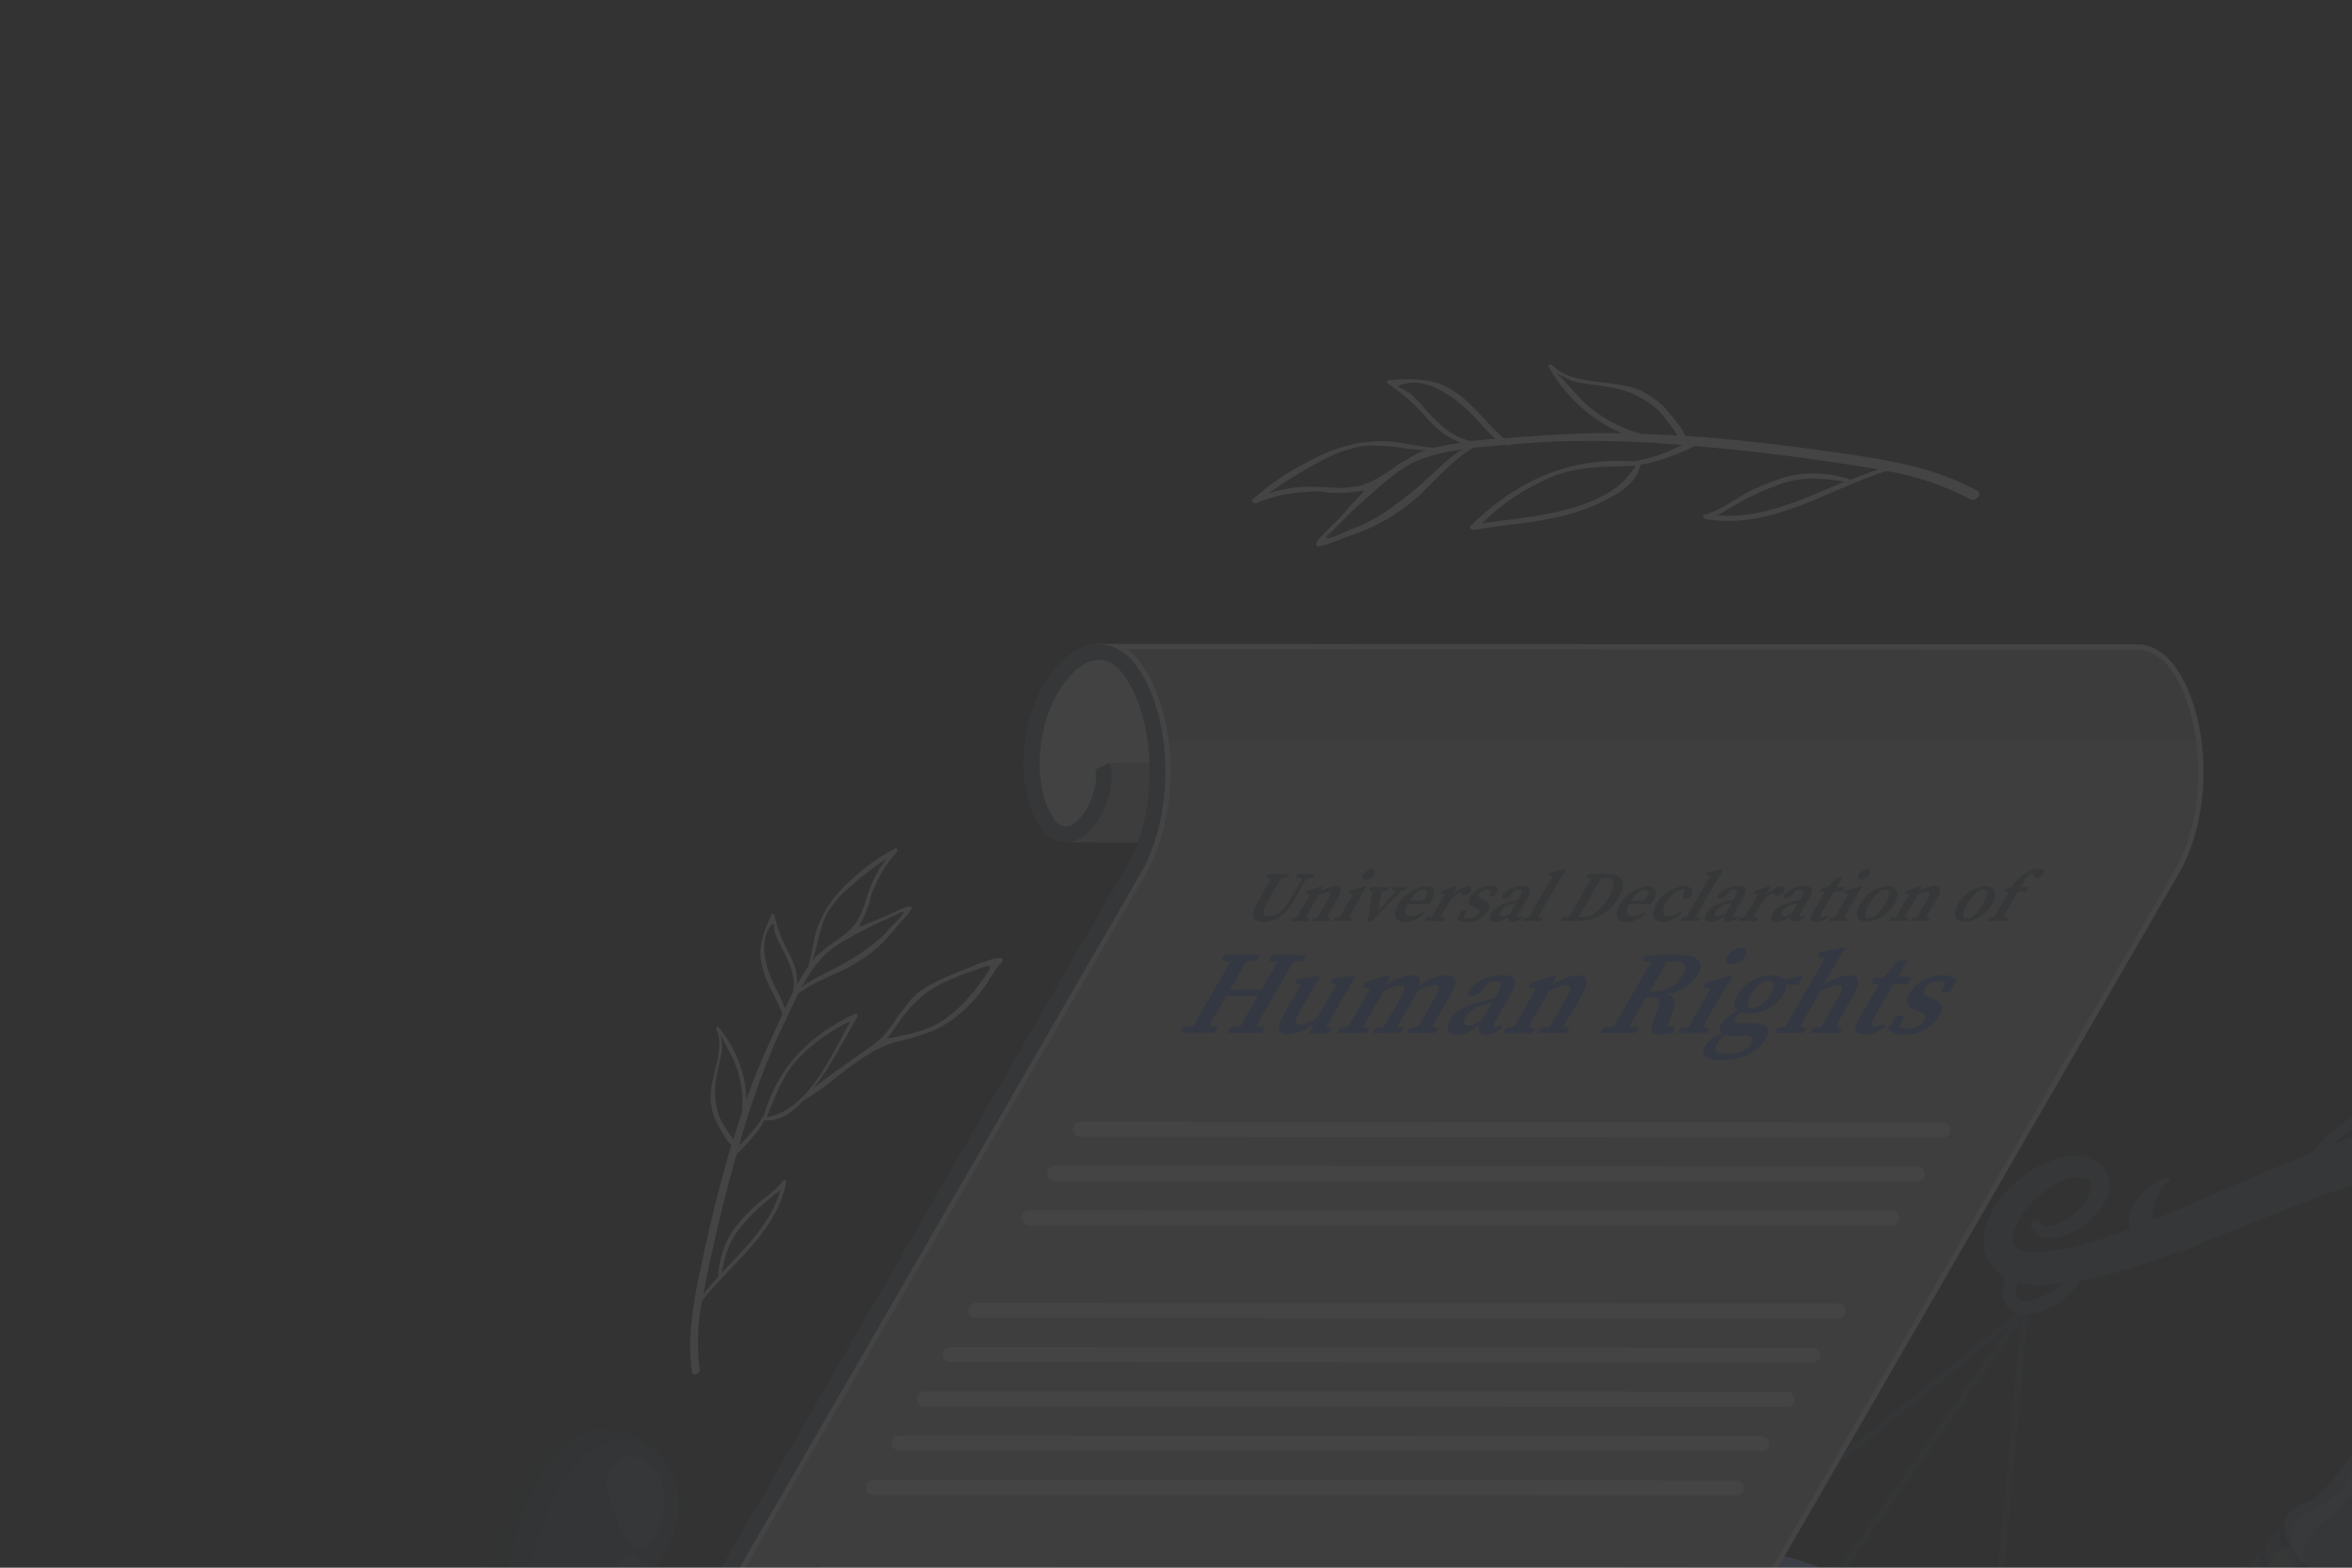 <svg width="84" height="56" viewBox="0 0 84 56" fill="none" xmlns="http://www.w3.org/2000/svg">
<rect x="0" y="0" width="84" height="56" fill="#333333" stroke="none"/>
<g style="mix-blend-mode:luminosity" opacity="0.1" clip-path="url(#clip0_1170_8837)">
<path d="M24.989 48.919C24.889 48.103 24.916 47.276 25.07 46.468C26.146 45.095 27.709 44.061 28.077 42.246C28.091 42.179 28.024 42.095 27.968 42.173C27.683 42.579 27.178 42.849 26.829 43.204C26.619 43.415 26.42 43.638 26.235 43.872C25.874 44.38 25.671 44.982 25.652 45.605C25.468 45.804 25.283 46.016 25.119 46.224C25.192 45.812 25.279 45.406 25.367 45.001C25.642 43.736 25.949 42.479 26.306 41.232C26.501 41.051 26.683 40.856 26.851 40.65C27.029 40.457 27.182 40.242 27.305 40.011C27.834 40.093 28.304 39.723 28.681 39.323C29.82 38.665 30.684 37.631 31.951 37.228C32.31 37.152 32.663 37.054 33.01 36.934C33.302 36.836 33.582 36.705 33.845 36.544C34.117 36.359 34.369 36.148 34.6 35.914C34.848 35.673 35.068 35.404 35.256 35.113C35.324 34.996 35.389 34.883 35.469 34.776C35.531 34.667 35.604 34.566 35.686 34.472C35.737 34.42 35.845 34.356 35.798 34.279C35.795 34.241 35.779 34.207 35.739 34.215C35.656 34.22 35.574 34.231 35.493 34.248C35.404 34.272 35.318 34.31 35.235 34.334C35.046 34.387 34.862 34.456 34.684 34.539C34.352 34.67 34.023 34.782 33.698 34.942C33.483 35.043 33.269 35.144 33.065 35.266C32.885 35.375 32.72 35.509 32.577 35.664C32.496 35.751 32.424 35.836 32.351 35.929C32.251 36.057 32.157 36.186 32.061 36.316C31.898 36.565 31.719 36.804 31.526 37.031C31.304 37.24 31.061 37.426 30.801 37.587C30.739 37.632 30.679 37.676 30.615 37.721C30.106 38.087 29.567 38.456 29.069 38.856C29.679 38.077 30.119 37.182 30.616 36.332C30.643 36.284 30.616 36.172 30.544 36.208C28.933 36.962 27.786 38.1 27.292 39.813C27.113 40.118 26.9 40.401 26.656 40.656C26.576 40.74 26.485 40.823 26.398 40.908C26.736 39.692 27.152 38.498 27.643 37.335C27.776 37.033 27.914 36.736 28.054 36.44C28.059 36.44 28.065 36.438 28.07 36.436C28.075 36.434 28.079 36.431 28.083 36.427C28.087 36.423 28.09 36.418 28.092 36.413C28.094 36.408 28.095 36.402 28.095 36.397C28.093 36.384 28.093 36.371 28.094 36.359C28.228 36.076 28.364 35.79 28.5 35.508C28.623 35.414 28.752 35.326 28.884 35.246C29.302 34.999 29.755 34.82 30.19 34.615C30.377 34.523 30.558 34.419 30.732 34.303C31.114 34.058 31.461 33.761 31.762 33.42C31.861 33.309 31.956 33.189 32.056 33.078C32.118 33.005 32.183 32.932 32.246 32.859C32.355 32.748 32.452 32.627 32.536 32.497C32.621 32.351 32.439 32.373 32.35 32.405C32.109 32.494 31.883 32.609 31.651 32.719C31.419 32.828 31.231 32.872 31.026 32.971C30.966 33 30.903 33.022 30.841 33.047C30.793 33.072 30.742 33.09 30.689 33.098C30.696 33.058 30.712 33.021 30.735 32.988C30.774 32.921 30.801 32.849 30.836 32.781C30.884 32.695 30.924 32.604 30.955 32.511C30.982 32.431 31.014 32.354 31.049 32.278C31.069 32.217 31.081 32.154 31.085 32.09C31.128 31.927 31.188 31.77 31.265 31.62C31.426 31.242 31.643 30.891 31.908 30.578C31.945 30.536 31.982 30.493 32.021 30.451C32.06 30.409 32.059 30.265 31.972 30.309C31.424 30.592 30.917 30.95 30.466 31.371C30.185 31.606 29.933 31.873 29.715 32.167C29.628 32.296 29.538 32.413 29.462 32.548C29.386 32.683 29.312 32.839 29.248 32.989C29.03 33.502 29.036 33.988 28.868 34.506C28.725 34.725 28.594 34.945 28.467 35.171C28.477 34.999 28.462 34.826 28.422 34.658C28.351 34.401 28.246 34.155 28.11 33.926C27.907 33.533 27.753 33.115 27.653 32.684C27.651 32.673 27.646 32.663 27.638 32.656C27.629 32.648 27.619 32.644 27.608 32.643C27.596 32.643 27.585 32.646 27.576 32.653C27.567 32.659 27.561 32.668 27.558 32.679C27.324 33.168 27.097 33.712 27.172 34.278C27.266 34.996 27.696 35.563 27.947 36.217C27.781 36.58 27.622 36.946 27.457 37.296C27.162 37.938 26.901 38.591 26.663 39.252C26.621 38.31 26.268 37.408 25.658 36.688C25.603 36.628 25.563 36.725 25.583 36.774C25.93 37.522 25.323 38.498 25.381 39.312C25.402 39.564 25.464 39.811 25.565 40.043C25.605 40.132 25.945 40.77 26.122 40.907C26.08 41.047 26.034 41.185 25.996 41.324C25.587 42.753 25.244 44.208 24.946 45.666C24.718 46.782 24.55 47.891 24.714 49.02C24.731 49.189 25.013 49.076 24.989 48.919ZM30.92 32.17C30.843 32.464 30.718 32.744 30.551 32.998C30.434 33.144 30.3 33.277 30.152 33.392C30.039 33.487 29.917 33.573 29.793 33.653C29.727 33.691 29.664 33.734 29.603 33.781C29.538 33.839 29.471 33.894 29.403 33.948C29.326 34.002 29.253 34.061 29.184 34.124C29.11 34.187 29.049 34.263 29.005 34.349C29.095 34.082 29.169 33.81 29.227 33.535C29.257 33.396 29.296 33.259 29.343 33.125C29.379 32.999 29.423 32.876 29.477 32.756C29.526 32.651 29.585 32.549 29.651 32.453C29.707 32.382 29.757 32.306 29.81 32.233C29.894 32.124 29.986 32.022 30.084 31.927C30.335 31.687 30.597 31.46 30.871 31.247C31.125 31.038 31.392 30.844 31.668 30.666C31.475 30.907 31.312 31.171 31.183 31.452C31.082 31.686 30.994 31.926 30.92 32.17ZM30.799 34.011C30.454 34.243 30.094 34.453 29.722 34.638C29.546 34.734 29.358 34.819 29.177 34.915C29.078 34.967 28.98 35.024 28.887 35.087C28.79 35.134 28.703 35.2 28.631 35.281C28.818 34.9 29.056 34.547 29.339 34.232C29.391 34.174 29.447 34.115 29.506 34.062C29.612 33.964 29.725 33.874 29.844 33.793C30.185 33.575 30.537 33.377 30.901 33.2C31.032 33.127 31.163 33.062 31.296 32.997C31.547 32.877 31.804 32.774 32.054 32.654C32.088 32.639 32.205 32.562 32.249 32.577C32.292 32.592 32.203 32.703 32.184 32.729C32.054 32.893 31.891 33.031 31.753 33.186C31.699 33.248 31.646 33.314 31.589 33.374C31.459 33.508 31.317 33.613 31.175 33.731C31.106 33.789 31.029 33.84 30.957 33.892L30.892 33.936L30.799 34.011ZM28.038 36.016C27.929 35.745 27.803 35.481 27.661 35.226C27.397 34.657 27.084 33.727 27.482 33.139C27.71 32.806 27.605 33.114 27.694 33.367C27.769 33.564 27.859 33.755 27.962 33.938C28.204 34.401 28.42 34.904 28.326 35.419C28.234 35.615 28.136 35.81 28.041 36.011L28.038 36.016ZM31.67 37.106C31.691 37.099 31.722 37.044 31.736 37.027C31.75 37.01 31.784 36.969 31.806 36.938C31.852 36.88 31.896 36.818 31.94 36.758C32.027 36.635 32.109 36.51 32.195 36.387C32.345 36.182 32.51 35.989 32.69 35.811C33.302 35.177 34.17 34.881 34.984 34.596C35.052 34.572 35.259 34.48 35.342 34.517C35.442 34.575 35.073 35.019 35.033 35.078C34.753 35.477 34.426 35.841 34.059 36.162C33.815 36.375 33.542 36.552 33.247 36.686C32.924 36.822 32.587 36.922 32.242 36.984L31.931 37.057C31.844 37.063 31.757 37.078 31.673 37.101L31.67 37.106ZM27.38 39.91C27.709 39.146 27.923 38.435 28.521 37.8C29.052 37.251 29.678 36.803 30.369 36.478C29.909 37.315 29.371 38.495 28.607 39.238L28.48 39.346C28.48 39.346 28.48 39.346 28.476 39.354C28.17 39.638 27.79 39.831 27.38 39.91ZM25.741 40.005C25.536 39.531 25.481 39.006 25.584 38.5C25.638 38.136 25.763 37.782 25.794 37.414C25.794 37.414 25.765 37.104 25.75 36.954C25.817 37.176 26.157 37.759 26.204 37.876C26.459 38.465 26.56 39.108 26.498 39.746C26.39 40.065 26.285 40.385 26.188 40.706C26.026 40.481 25.877 40.246 25.741 40.005ZM25.762 45.481C25.89 44.87 26.038 44.333 26.46 43.829C26.743 43.491 27.055 43.177 27.393 42.892C27.552 42.759 27.726 42.639 27.878 42.495C27.534 43.71 26.616 44.573 25.764 45.478L25.762 45.481Z" fill="#E0E0E0"/>
<path d="M70.625 17.533C69.336 16.824 67.913 16.515 66.47 16.296C64.575 16.005 62.663 15.763 60.752 15.607C60.567 15.592 60.38 15.584 60.192 15.571C60.105 15.296 59.492 14.596 59.401 14.508C59.167 14.281 58.897 14.095 58.601 13.957C57.652 13.517 56.187 13.812 55.446 13.051C55.395 13.005 55.262 13.009 55.309 13.101C55.811 14.034 56.827 15.047 57.936 15.473C57.029 15.462 56.121 15.481 55.214 15.548C54.716 15.588 54.203 15.614 53.695 15.654C53.019 15.055 52.53 14.28 51.704 13.842C51.055 13.495 50.306 13.52 49.599 13.584C49.585 13.584 49.571 13.588 49.56 13.596C49.548 13.604 49.54 13.616 49.536 13.629C49.532 13.642 49.532 13.656 49.537 13.669C49.542 13.682 49.551 13.694 49.563 13.701C50.037 14.017 50.471 14.391 50.854 14.813C51.07 15.081 51.32 15.32 51.597 15.525C51.782 15.647 51.984 15.743 52.196 15.81C51.866 15.859 51.541 15.92 51.212 15.994C50.505 15.959 49.917 15.727 49.201 15.761C48.989 15.77 48.781 15.79 48.576 15.817C48.371 15.844 48.19 15.912 48 15.953C47.545 16.085 47.106 16.271 46.694 16.506C45.985 16.861 45.328 17.31 44.74 17.842C44.646 17.93 44.823 17.998 44.891 17.967C44.959 17.936 45.028 17.913 45.1 17.879C45.598 17.701 46.121 17.599 46.649 17.575C46.864 17.549 47.082 17.547 47.297 17.57C47.379 17.595 47.462 17.608 47.547 17.61C47.656 17.606 47.764 17.594 47.873 17.601C48 17.606 48.126 17.599 48.252 17.58C48.35 17.568 48.448 17.56 48.551 17.544C48.592 17.541 48.671 17.52 48.706 17.538C48.668 17.605 48.62 17.664 48.562 17.713C48.503 17.775 48.448 17.841 48.385 17.9C48.174 18.103 48.009 18.339 47.804 18.546C47.568 18.774 47.333 19.002 47.11 19.246C47.03 19.342 46.918 19.551 47.137 19.514C47.332 19.47 47.522 19.408 47.705 19.327C47.822 19.287 47.939 19.239 48.055 19.196C48.236 19.126 48.421 19.068 48.601 18.997C49.148 18.787 49.663 18.501 50.132 18.149C50.352 17.992 50.562 17.82 50.759 17.635C51.203 17.198 51.627 16.737 52.117 16.337C52.273 16.214 52.436 16.1 52.605 15.995C53.007 15.958 53.413 15.922 53.818 15.889L53.86 15.914C53.873 15.919 53.888 15.918 53.901 15.912C53.914 15.907 53.924 15.896 53.929 15.883C54.35 15.847 54.771 15.813 55.2 15.784C56.828 15.716 58.459 15.753 60.081 15.896C59.937 15.962 59.794 16.034 59.659 16.091C59.241 16.272 58.803 16.402 58.354 16.479C56.053 16.316 54.156 17.175 52.523 18.784C52.448 18.856 52.57 18.937 52.647 18.929C52.725 18.922 52.857 18.894 52.962 18.878C53.773 18.746 54.584 18.694 55.386 18.52C56.159 18.383 56.904 18.117 57.59 17.734C57.831 17.602 58.052 17.437 58.248 17.244C58.337 17.148 58.414 17.041 58.475 16.925C58.493 16.896 58.593 16.596 58.593 16.596C58.931 16.55 59.262 16.461 59.578 16.332C59.904 16.222 60.222 16.09 60.529 15.936C62.196 16.066 63.851 16.268 65.499 16.515C66.029 16.595 66.559 16.672 67.09 16.77C66.754 16.876 66.419 17.007 66.1 17.133C65.333 16.87 64.506 16.842 63.723 17.052C63.357 17.17 62.998 17.31 62.648 17.472C62.061 17.732 61.507 18.22 60.887 18.38C60.768 18.41 60.838 18.531 60.925 18.546C63.284 18.927 65.239 17.498 67.384 16.823C68.427 17.002 69.436 17.344 70.374 17.835C70.561 17.929 70.821 17.64 70.625 17.533ZM46.483 17.395C46.084 17.421 45.69 17.497 45.311 17.622C45.651 17.369 46.007 17.135 46.374 16.923C46.755 16.687 47.148 16.472 47.552 16.279C47.711 16.203 47.875 16.139 48.043 16.088C48.156 16.055 48.269 16.029 48.382 15.994C48.528 15.956 48.676 15.932 48.826 15.921C48.994 15.91 49.163 15.912 49.331 15.926C49.514 15.931 49.697 15.945 49.878 15.971C50.236 16.032 50.598 16.071 50.961 16.088C50.837 16.103 50.717 16.142 50.608 16.203C50.499 16.257 50.394 16.318 50.294 16.386C50.197 16.445 50.1 16.501 50.002 16.553C49.918 16.604 49.838 16.661 49.763 16.725C49.609 16.837 49.449 16.94 49.284 17.035C49.075 17.163 48.851 17.265 48.617 17.339C48.237 17.426 47.846 17.45 47.458 17.411C47.133 17.386 46.808 17.38 46.483 17.395ZM49.625 18.183C49.597 18.203 49.571 18.223 49.544 18.241C49.446 18.305 49.352 18.375 49.249 18.43C49.042 18.544 48.843 18.669 48.63 18.762C48.531 18.805 48.428 18.839 48.329 18.878C48.077 18.974 47.837 19.108 47.582 19.19C47.542 19.202 47.366 19.273 47.368 19.2C47.371 19.126 47.514 19.034 47.55 19C47.808 18.752 48.052 18.491 48.307 18.241C48.444 18.112 48.583 17.983 48.734 17.862C49.111 17.505 49.508 17.169 49.922 16.856C50.073 16.747 50.23 16.648 50.395 16.561C50.487 16.516 50.582 16.475 50.674 16.437C51.183 16.238 51.717 16.11 52.26 16.056C52.132 16.105 52.014 16.178 51.913 16.271C51.795 16.36 51.683 16.449 51.573 16.546C51.377 16.72 51.19 16.91 50.995 17.08C50.599 17.445 50.18 17.784 49.741 18.096C49.702 18.126 49.663 18.156 49.625 18.183ZM52.551 15.757C51.886 15.636 51.375 15.147 50.927 14.645C50.755 14.437 50.569 14.242 50.37 14.061C50.105 13.839 49.676 13.821 50.19 13.703C51.082 13.489 52.06 14.285 52.629 14.861C52.915 15.149 53.122 15.45 53.411 15.671C53.127 15.697 52.834 15.721 52.551 15.757ZM57.248 17.718L57.239 17.712C57.176 17.745 57.112 17.783 57.053 17.813C55.81 18.399 54.148 18.519 52.922 18.692C53.627 18.005 54.452 17.452 55.355 17.06C56.397 16.621 57.349 16.688 58.419 16.637C58.137 17.101 57.729 17.474 57.242 17.714L57.248 17.718ZM59.922 15.559C59.49 15.529 59.054 15.513 58.622 15.497C57.823 15.284 57.091 14.872 56.495 14.298C56.376 14.188 55.824 13.513 55.593 13.336C55.767 13.418 56.126 13.593 56.129 13.598C56.588 13.733 57.073 13.741 57.536 13.84C58.194 13.946 58.803 14.25 59.284 14.711C59.51 14.98 59.721 15.262 59.916 15.555L59.922 15.559ZM61.317 18.414C61.562 18.297 61.782 18.142 62.016 18.008C62.511 17.726 63.03 17.488 63.567 17.297C64.357 17.01 65.081 17.08 65.876 17.202C64.394 17.826 62.938 18.545 61.311 18.411L61.317 18.414Z" fill="#E0E0E0"/>
<path d="M15.494 63.929L21.547 74.411C21.629 74.537 21.74 74.641 21.869 74.716C21.999 74.791 22.145 74.835 22.295 74.843L59.179 74.858C59.455 74.859 59.567 74.665 59.429 74.425L53.427 63.945C53.346 63.819 53.236 63.714 53.106 63.639C52.976 63.564 52.83 63.521 52.681 63.514L15.744 63.496C15.468 63.495 15.356 63.689 15.494 63.929Z" fill="#E0E0E0"/>
<path d="M58.954 60.202C57.4 57.511 58.66 55.328 61.768 55.328C64.876 55.328 68.654 57.509 70.208 60.201C71.762 62.892 70.502 65.075 67.394 65.075C64.286 65.075 60.508 62.894 58.954 60.202Z" fill="#407BFF"/>
<path opacity="0.4" d="M58.954 60.202C57.4 57.511 58.66 55.328 61.768 55.328C64.876 55.328 68.654 57.509 70.208 60.201C71.762 62.892 70.502 65.075 67.394 65.075C64.286 65.075 60.508 62.894 58.954 60.202Z" fill="white"/>
<path d="M61.06 62.746L61.051 62.741C61.038 62.732 61.027 62.72 61.018 62.707C61.01 62.694 61.004 62.679 61.002 62.663C60.999 62.648 60.999 62.632 61.003 62.617C61.006 62.601 61.013 62.587 61.022 62.574L72.228 46.72C72.246 46.695 72.274 46.678 72.305 46.673C72.336 46.667 72.368 46.674 72.394 46.691C72.407 46.7 72.418 46.712 72.426 46.725C72.435 46.738 72.44 46.753 72.443 46.769C72.446 46.784 72.445 46.8 72.442 46.815C72.438 46.831 72.432 46.845 72.423 46.858L61.217 62.712C61.2 62.736 61.174 62.753 61.145 62.759C61.116 62.766 61.086 62.761 61.06 62.746Z" fill="#37474F"/>
<path d="M70.8 62.737C70.781 62.725 70.764 62.708 70.754 62.688C70.744 62.668 70.739 62.645 70.742 62.622L72.206 46.778C72.209 46.747 72.224 46.718 72.248 46.697C72.272 46.677 72.303 46.667 72.335 46.67C72.367 46.673 72.396 46.688 72.416 46.712C72.436 46.736 72.446 46.768 72.444 46.799L70.979 62.644C70.978 62.66 70.973 62.675 70.966 62.689C70.959 62.703 70.949 62.715 70.937 62.725C70.925 62.735 70.911 62.743 70.896 62.748C70.881 62.752 70.865 62.754 70.85 62.753C70.832 62.751 70.816 62.745 70.8 62.737Z" fill="#37474F"/>
<path d="M61.708 55.433C61.695 55.425 61.684 55.415 61.675 55.403C61.665 55.391 61.657 55.377 61.653 55.362C61.648 55.347 61.646 55.331 61.648 55.315C61.649 55.299 61.654 55.284 61.661 55.27C61.669 55.256 61.679 55.244 61.692 55.234L72.244 46.692C72.256 46.682 72.27 46.675 72.285 46.67C72.3 46.666 72.316 46.664 72.332 46.666C72.347 46.668 72.363 46.672 72.376 46.68C72.39 46.688 72.402 46.698 72.412 46.71C72.432 46.735 72.441 46.767 72.438 46.798C72.434 46.83 72.418 46.859 72.394 46.879L61.842 55.42C61.823 55.436 61.801 55.445 61.777 55.447C61.753 55.449 61.729 55.444 61.708 55.433Z" fill="#37474F"/>
<path d="M74.367 45.597L73.948 45.355C73.928 45.404 73.905 45.451 73.879 45.496C73.577 46.02 72.889 46.461 72.374 46.462C72.309 46.469 72.243 46.459 72.181 46.434C72.121 46.408 72.067 46.368 72.025 46.316C71.953 46.189 71.989 45.973 72.125 45.737C72.24 45.544 72.389 45.373 72.564 45.233L72.124 44.978C71.962 45.131 71.823 45.306 71.71 45.497C71.484 45.887 71.447 46.274 71.61 46.557C71.673 46.666 71.764 46.757 71.874 46.82C72.027 46.904 72.2 46.946 72.375 46.941C73.06 46.941 73.902 46.411 74.293 45.735C74.32 45.691 74.344 45.644 74.367 45.597Z" fill="#455A64"/>
<path d="M79.738 58.151C79.423 57.613 79.4 57.134 79.602 56.784C79.804 56.434 80.237 56.218 80.853 56.218C82.086 56.217 83.585 57.083 84.201 58.15C84.515 58.688 84.538 59.167 84.336 59.517C84.134 59.867 83.701 60.083 83.085 60.083C81.852 60.083 80.353 59.218 79.738 58.151Z" fill="#37474F"/>
<g opacity="0.25">
<path d="M84.462 58.931C84.434 58.656 84.344 58.39 84.198 58.155C83.582 57.087 82.083 56.222 80.851 56.222C80.575 56.215 80.3 56.27 80.048 56.383C79.95 56.691 80.007 57.075 80.249 57.495C80.829 58.499 82.239 59.313 83.398 59.313C83.881 59.312 84.243 59.169 84.462 58.931Z" fill="black"/>
</g>
<path d="M80.431 57.179C80.14 56.678 80.113 56.223 80.303 55.894C80.493 55.564 80.901 55.36 81.48 55.362C82.64 55.361 84.05 56.175 84.629 57.18C84.919 57.68 84.948 58.136 84.757 58.465C84.567 58.795 84.158 58.998 83.58 58.997C82.424 58.992 81.014 58.178 80.431 57.179Z" fill="#37474F"/>
<g opacity="0.25">
<path d="M84.87 57.906C84.843 57.651 84.759 57.405 84.626 57.186C84.046 56.181 82.637 55.367 81.477 55.368C81.22 55.361 80.966 55.412 80.731 55.516C80.687 55.694 80.681 55.88 80.713 56.06C80.745 56.241 80.814 56.413 80.917 56.565C81.462 57.504 82.782 58.266 83.868 58.268C84.051 58.282 84.235 58.256 84.408 58.194C84.58 58.131 84.738 58.033 84.87 57.906Z" fill="black"/>
</g>
<path d="M81.123 56.209C80.851 55.737 80.826 55.313 81.004 55.004C81.183 54.694 81.564 54.504 82.106 54.505C83.192 54.507 84.512 55.27 85.057 56.209C85.329 56.678 85.355 57.105 85.178 57.413C85 57.721 84.617 57.912 84.073 57.912C82.987 57.911 81.666 57.149 81.123 56.209Z" fill="#37474F"/>
<g opacity="0.25">
<path d="M85.282 56.843C85.252 56.618 85.175 56.402 85.057 56.209C84.512 55.27 83.192 54.507 82.106 54.505C81.88 54.5 81.655 54.542 81.446 54.628C81.388 54.948 81.457 55.279 81.636 55.55C82.144 56.427 83.375 57.139 84.389 57.139C84.714 57.159 85.034 57.053 85.282 56.843Z" fill="black"/>
</g>
<g opacity="0.15">
<path d="M80.332 56.991C80.163 56.562 80.707 56.104 81.052 56.078C80.963 55.61 81.361 55.26 81.817 55.238C81.954 55.47 82.126 55.681 82.325 55.864C81.87 55.885 81.433 56.269 81.526 56.737C81.179 56.764 80.613 57.236 80.795 57.674C80.461 57.733 79.913 58.12 80.103 58.65C79.919 58.447 79.766 58.218 79.647 57.971C79.459 57.446 80 57.051 80.332 56.991Z" fill="white"/>
</g>
<path d="M85.628 55.548C85.584 55.414 85.687 54.652 86.163 53.652C87.781 50.254 90.196 46.074 92.03 42.899L90.145 41.811C88.313 44.985 85.909 49.148 83.772 52.259C83.141 53.175 82.526 53.651 82.389 53.68C82.25 53.698 82.116 53.746 81.997 53.822C81.878 53.897 81.778 53.997 81.702 54.116C81.535 54.405 81.56 54.802 81.815 55.241C82.319 56.119 83.553 56.831 84.567 56.83C85.073 56.83 85.429 56.653 85.596 56.364C85.661 56.239 85.697 56.1 85.703 55.959C85.708 55.818 85.683 55.678 85.628 55.548Z" fill="#455A64"/>
<g opacity="0.15">
<path d="M85.306 55.551C85.287 54.955 85.259 54.55 85.791 53.423C86.287 52.383 91.718 43.129 91.908 42.828L91.769 42.748L91.568 42.703C90.705 44.199 85.17 53.558 84.92 54.506C84.67 55.455 84.707 56.569 83.766 56.696C84.024 56.777 84.293 56.82 84.563 56.823C85.189 56.597 85.324 56.147 85.306 55.551Z" fill="black"/>
</g>
<g opacity="0.15">
<path d="M82.553 53.962C83.078 53.68 83.444 53.502 84.153 52.477C84.806 51.528 90.104 42.197 90.27 41.883L90.401 41.959L90.541 42.11C89.677 43.606 84.34 53.078 83.641 53.768C82.944 54.458 81.961 54.984 82.324 55.863C82.124 55.681 81.953 55.469 81.815 55.237C81.706 54.586 82.028 54.244 82.553 53.962Z" fill="white"/>
</g>
<path d="M92.914 38.925C92.63 38.918 92.347 38.918 92.065 38.925C89.055 38.9 85.871 38.812 84.193 39.792C83.56 40.157 82.994 40.629 82.522 41.188C81.462 41.617 80.424 42.058 79.395 42.505C78.609 42.848 77.831 43.194 77.048 43.514L77.004 43.52C76.964 43.52 76.94 43.525 76.939 43.539C76.937 43.552 76.921 43.57 76.897 43.539C76.852 43.406 76.856 43.261 76.908 43.13C76.957 42.949 77.03 42.777 77.126 42.616C77.22 42.444 77.344 42.29 77.491 42.161C77.5 42.153 77.507 42.142 77.51 42.13C77.514 42.119 77.515 42.106 77.512 42.094C77.508 42.077 77.497 42.063 77.481 42.054C77.466 42.045 77.448 42.043 77.431 42.047C77.208 42.101 76.999 42.202 76.817 42.343C76.629 42.483 76.463 42.65 76.323 42.838C76.149 43.063 76.046 43.335 76.028 43.619C76.028 43.715 76.043 43.811 76.073 43.903C75.554 44.098 75.026 44.273 74.511 44.419C73.978 44.575 73.431 44.677 72.878 44.724C72.328 44.79 72.022 44.663 71.924 44.426C71.876 44.255 71.888 44.073 71.956 43.909C72.038 43.678 72.156 43.461 72.306 43.266C72.464 43.056 72.644 42.864 72.844 42.694C73.042 42.523 73.26 42.376 73.493 42.257C73.707 42.145 73.941 42.076 74.182 42.053C74.279 42.047 74.377 42.058 74.471 42.084C74.536 42.106 74.593 42.147 74.634 42.202C74.673 42.265 74.688 42.34 74.676 42.413C74.662 42.525 74.628 42.633 74.575 42.732C74.457 42.962 74.295 43.168 74.1 43.338C73.91 43.518 73.683 43.656 73.436 43.743C73.326 43.781 73.209 43.795 73.093 43.785C73.051 43.783 73.009 43.771 72.972 43.749C72.935 43.728 72.904 43.698 72.881 43.663L72.872 43.645C72.85 43.606 72.814 43.577 72.771 43.562C72.729 43.547 72.682 43.547 72.64 43.563C72.617 43.572 72.596 43.585 72.577 43.602C72.559 43.619 72.545 43.64 72.535 43.663C72.525 43.686 72.52 43.71 72.521 43.735C72.521 43.76 72.527 43.785 72.537 43.807C72.577 43.91 72.644 43.999 72.731 44.066C72.814 44.128 72.909 44.173 73.009 44.197C73.187 44.234 73.37 44.233 73.547 44.193C73.873 44.117 74.179 43.972 74.445 43.769C74.718 43.572 74.95 43.324 75.126 43.037C75.222 42.881 75.29 42.709 75.327 42.529C75.349 42.425 75.355 42.317 75.345 42.211C75.334 42.094 75.301 41.98 75.246 41.877C75.14 41.671 74.967 41.508 74.755 41.414C74.572 41.333 74.374 41.289 74.174 41.286C73.82 41.287 73.47 41.359 73.145 41.499C72.839 41.629 72.549 41.796 72.282 41.995C72.015 42.192 71.77 42.418 71.554 42.669C71.322 42.932 71.134 43.229 70.997 43.551C70.922 43.731 70.872 43.921 70.848 44.115C70.822 44.336 70.842 44.56 70.907 44.773C70.98 44.989 71.098 45.186 71.254 45.351C71.41 45.517 71.601 45.646 71.812 45.731C71.998 45.808 72.194 45.858 72.394 45.88C72.487 45.892 72.58 45.898 72.674 45.9L72.919 45.897C74.222 45.867 75.426 45.521 76.574 45.143C76.99 45.003 77.401 44.858 77.809 44.707C77.949 44.69 78.086 44.651 78.215 44.592C78.325 44.546 78.432 44.492 78.534 44.428C80.135 43.819 81.691 43.16 83.271 42.584C85.469 41.788 87.694 41.101 89.956 40.811C90.606 40.727 91.26 40.678 91.916 40.662L92.917 38.927L92.914 38.925ZM83.417 40.83C83.577 40.629 83.942 40.3 84.743 39.976C85.974 39.481 87.467 39.371 88.372 39.365C86.683 39.718 85.026 40.207 83.417 40.83Z" fill="#455A64"/>
<path d="M39.427 28.905C39.085 29.677 38.563 30.084 38.061 30.084C37.889 30.075 37.72 30.026 37.571 29.94C37.421 29.853 37.294 29.732 37.201 29.587C36.405 28.513 36.356 26.393 37.102 24.837C37.675 23.643 38.488 23.002 39.26 23.003C39.739 23.002 40.202 23.249 40.582 23.766C41.203 24.605 41.569 25.893 41.616 27.254L39.627 27.253C39.627 27.253 39.9 27.835 39.427 28.905Z" fill="#E0E0E0"/>
<path opacity="0.1" d="M39.427 28.905C39.085 29.677 38.563 30.084 38.061 30.084C37.889 30.075 37.72 30.026 37.571 29.94C37.421 29.853 37.294 29.732 37.201 29.587C36.405 28.513 36.356 26.393 37.102 24.837C37.675 23.643 38.488 23.002 39.26 23.003C39.739 23.002 40.202 23.249 40.582 23.766C41.203 24.605 41.569 25.893 41.616 27.254L39.627 27.253C39.627 27.253 39.9 27.835 39.427 28.905Z" fill="black"/>
<path d="M76.497 28.925C76.972 27.854 76.698 27.273 76.698 27.273L39.626 27.255C39.626 27.255 39.903 27.831 39.427 28.905C39.083 29.676 38.561 30.083 38.061 30.084L75.134 30.097C75.641 30.096 76.157 29.69 76.497 28.925Z" fill="#E0E0E0"/>
<path opacity="0.3" d="M76.497 28.925C76.972 27.854 76.698 27.273 76.698 27.273L39.626 27.255C39.626 27.255 39.903 27.831 39.427 28.905C39.083 29.676 38.561 30.083 38.061 30.084L75.134 30.097C75.641 30.096 76.157 29.69 76.497 28.925Z" fill="black"/>
<path d="M22.633 62.546L40.736 31.191C42.044 28.925 41.825 25.447 40.582 23.768C39.586 22.425 38.028 22.905 37.099 24.842C36.358 26.39 36.401 28.517 37.198 29.592C37.837 30.451 38.87 30.161 39.427 28.905C39.901 27.836 39.626 27.255 39.626 27.255L39.121 27.494L39.112 27.474C39.119 27.491 39.264 27.895 38.916 28.679C38.656 29.263 38.327 29.498 38.104 29.523C38.011 29.525 37.92 29.501 37.84 29.455C37.759 29.408 37.693 29.341 37.648 29.26C36.974 28.351 36.954 26.438 37.603 25.083C38.032 24.188 38.619 23.623 39.174 23.57C39.525 23.536 39.846 23.716 40.133 24.102C41.205 25.554 41.482 28.77 40.248 30.909L22.144 62.264C21.16 63.974 20.642 65.911 20.642 67.883C20.642 69.856 21.159 71.794 22.142 73.504L22.305 73.783L22.629 73.221C21.693 71.598 21.2 69.757 21.201 67.883C21.202 66.009 21.695 64.169 22.633 62.546Z" fill="#455A64"/>
<path d="M59.705 62.563L77.808 31.208C79.116 28.942 78.899 25.465 77.654 23.785C77.272 23.271 76.809 23.024 76.33 23.02L39.259 23.008C39.738 23.008 40.201 23.255 40.581 23.772C41.825 25.451 42.042 28.928 40.734 31.194L22.633 62.546C21.696 64.168 21.203 66.009 21.203 67.882C21.203 69.755 21.695 71.595 22.631 73.218L59.705 73.236C58.769 71.613 58.276 69.773 58.276 67.9C58.276 66.026 58.769 64.186 59.705 62.563Z" fill="#A2A2A2"/>
<path d="M77.654 23.785C77.272 23.271 76.809 23.024 76.33 23.02L39.259 23.008C39.738 23.008 40.201 23.255 40.581 23.772C41.076 24.44 41.407 25.392 41.541 26.437L78.62 26.453C78.481 25.405 78.148 24.453 77.654 23.785Z" fill="#8E8E8E"/>
<path d="M76.952 23.375C77.171 23.508 77.36 23.684 77.509 23.892C78.655 25.437 78.959 28.855 77.652 31.118L59.549 62.473C58.626 64.079 58.127 65.893 58.101 67.745C58.075 69.597 58.522 71.424 59.4 73.055L22.738 73.034C21.845 71.444 21.38 69.65 21.39 67.826C21.399 66.003 21.882 64.214 22.791 62.633L40.916 31.24C42.171 29.023 42.084 25.495 40.727 23.664C40.597 23.486 40.443 23.327 40.269 23.192L76.327 23.206C76.546 23.207 76.761 23.267 76.95 23.378M77.04 23.222C76.824 23.091 76.578 23.021 76.325 23.018L39.259 23.008C39.511 23.011 39.758 23.082 39.974 23.213C40.215 23.357 40.423 23.548 40.588 23.776C41.831 25.455 42.048 28.932 40.741 31.197L22.639 62.55C21.703 64.172 21.209 66.012 21.209 67.885C21.209 69.759 21.701 71.599 22.637 73.222L59.705 73.236C58.769 71.613 58.276 69.773 58.276 67.9C58.276 66.026 58.769 64.186 59.705 62.563L77.808 31.208C79.116 28.942 78.899 25.465 77.654 23.785C77.49 23.557 77.281 23.366 77.04 23.222Z" fill="#E0E0E0"/>
<path d="M45.22 31.344L45.288 31.227L46.05 31.226L45.982 31.345L45.609 31.381L45.548 31.382L45.22 31.344ZM45.333 32.733C45.589 32.733 45.82 32.577 46.059 32.163L46.6 31.227L46.743 31.226L46.185 32.194C45.878 32.725 45.505 32.936 45.13 32.939C44.756 32.941 44.618 32.745 44.894 32.267L45.048 32C45.194 31.747 45.343 31.489 45.489 31.237L45.829 31.238C45.683 31.491 45.535 31.748 45.385 32.007L45.272 32.203C45.022 32.597 45.091 32.737 45.333 32.733ZM46.535 31.37L46.282 31.341L46.35 31.222L46.951 31.223L46.884 31.34L46.597 31.371L46.535 31.37Z" fill="#455A64"/>
<path d="M46.246 32.9C46.312 32.786 46.462 32.525 46.552 32.369L46.628 32.238C46.708 32.099 46.745 32.035 46.802 31.937L46.638 31.915L46.692 31.821L47.2 31.661L47.227 31.687L47.09 31.972L46.859 32.371C46.769 32.528 46.62 32.785 46.556 32.896L46.246 32.9ZM46.767 32.797L46.708 32.9L46.084 32.898L46.143 32.797L46.425 32.752L46.546 32.751L46.767 32.797ZM47.763 32.111L47.612 32.373C47.522 32.529 47.373 32.787 47.309 32.898L46.99 32.898C47.056 32.783 47.204 32.527 47.297 32.366L47.434 32.129C47.548 31.932 47.535 31.864 47.41 31.865C47.249 31.886 47.096 31.948 46.967 32.044L46.896 32.045L46.976 31.906L47.125 31.907L46.99 31.964C47.178 31.793 47.415 31.685 47.668 31.656C47.901 31.655 47.943 31.798 47.763 32.111ZM47.302 32.748L47.522 32.798L47.463 32.901L46.839 32.901L46.898 32.798L47.177 32.751L47.302 32.748Z" fill="#455A64"/>
<path d="M47.773 32.893C47.84 32.778 47.99 32.518 48.08 32.362L48.148 32.244C48.228 32.105 48.273 32.028 48.329 31.931L48.16 31.909L48.214 31.815L48.762 31.657L48.787 31.682L48.581 32.038L48.389 32.37C48.299 32.526 48.151 32.784 48.087 32.895L47.773 32.893ZM48.295 32.79L48.235 32.893L47.611 32.893L47.67 32.79L47.951 32.744L48.071 32.745L48.295 32.79ZM48.691 31.241C48.721 31.189 48.764 31.146 48.815 31.114C48.867 31.083 48.925 31.064 48.985 31.061C49.091 31.062 49.132 31.134 49.071 31.24C49.041 31.292 48.998 31.336 48.947 31.367C48.896 31.399 48.838 31.417 48.778 31.42C48.672 31.42 48.631 31.346 48.691 31.241Z" fill="#455A64"/>
<path d="M49.108 31.846L48.897 31.802L48.956 31.698L49.616 31.698L49.557 31.802L49.265 31.841L49.108 31.846ZM49.373 31.698L49.18 32.656L48.926 32.857L49.996 31.697L50.152 31.698L48.994 32.903L48.846 32.903L49.039 31.69L49.373 31.698ZM49.914 31.843L49.708 31.803L49.768 31.699L50.243 31.698L50.183 31.803L49.968 31.843L49.914 31.843Z" fill="#455A64"/>
<path d="M51.131 32.161C51.104 32.209 51.073 32.255 51.037 32.298L50.08 32.297L50.149 32.179L50.684 32.179C50.732 32.182 50.781 32.17 50.822 32.144C50.864 32.119 50.896 32.081 50.916 32.036C51.006 31.88 50.966 31.776 50.843 31.776C50.721 31.776 50.498 31.902 50.29 32.262C50.11 32.575 50.176 32.73 50.395 32.729C50.547 32.721 50.694 32.666 50.814 32.573L50.85 32.638C50.67 32.816 50.429 32.92 50.176 32.929C49.822 32.933 49.722 32.692 49.949 32.298C50.048 32.119 50.19 31.967 50.361 31.855C50.532 31.743 50.728 31.674 50.932 31.655C51.228 31.655 51.303 31.864 51.131 32.161Z" fill="#455A64"/>
<path d="M51.363 32.366L51.44 32.233C51.52 32.094 51.556 32.032 51.613 31.933L51.448 31.911L51.502 31.817L52.012 31.656L52.038 31.683L51.885 31.995L51.67 32.368C51.58 32.524 51.431 32.782 51.367 32.892L51.05 32.893C51.122 32.78 51.273 32.522 51.363 32.366ZM50.953 32.791L51.237 32.746L51.397 32.747L51.625 32.798L51.567 32.9L50.89 32.9L50.953 32.791ZM51.717 32.031L51.882 32.03L51.809 32.073C52.028 31.802 52.277 31.655 52.426 31.656C52.519 31.655 52.572 31.702 52.546 31.791C52.521 31.845 52.483 31.891 52.435 31.925C52.387 31.959 52.331 31.979 52.272 31.985C52.244 31.987 52.217 31.98 52.194 31.963C52.172 31.947 52.156 31.923 52.15 31.896L52.124 31.819L52.233 31.825C52.049 31.913 51.887 32.041 51.759 32.199L51.624 32.191L51.717 32.031Z" fill="#455A64"/>
<path d="M52.037 32.824L52.206 32.532L52.372 32.532L52.252 32.848L52.154 32.791L52.209 32.696C52.24 32.731 52.279 32.759 52.323 32.777C52.367 32.795 52.415 32.802 52.462 32.798C52.531 32.804 52.599 32.792 52.661 32.762C52.723 32.732 52.776 32.686 52.814 32.629C52.868 32.535 52.837 32.481 52.707 32.428L52.604 32.387C52.45 32.325 52.401 32.211 52.506 32.03C52.581 31.913 52.684 31.817 52.806 31.75C52.928 31.684 53.065 31.65 53.204 31.651C53.318 31.644 53.431 31.68 53.52 31.752L53.354 32.018L53.19 32.017L53.291 31.734L53.378 31.785L53.333 31.863C53.309 31.832 53.277 31.808 53.241 31.792C53.205 31.777 53.165 31.771 53.126 31.774C53.067 31.772 53.008 31.785 52.955 31.813C52.902 31.84 52.858 31.882 52.827 31.932C52.774 32.023 52.797 32.069 52.935 32.126L53.017 32.157C53.215 32.24 53.239 32.364 53.14 32.536C53.06 32.662 52.947 32.765 52.814 32.835C52.681 32.904 52.533 32.938 52.383 32.931C52.259 32.938 52.136 32.9 52.037 32.824Z" fill="#455A64"/>
<path d="M53.94 32.213C54.064 32.18 54.259 32.133 54.397 32.108L54.34 32.207C54.208 32.232 54.077 32.266 53.949 32.308C53.799 32.342 53.668 32.433 53.584 32.561C53.509 32.691 53.551 32.751 53.654 32.745C53.721 32.745 53.782 32.719 53.949 32.635L54.057 32.577L54.063 32.621L53.919 32.715C53.775 32.836 53.598 32.911 53.41 32.929C53.221 32.929 53.141 32.82 53.261 32.612C53.353 32.451 53.509 32.33 53.94 32.213ZM53.913 32.676L54.261 32.074C54.396 31.839 54.375 31.777 54.211 31.776C54.125 31.778 54.039 31.792 53.957 31.817L54.146 31.728L53.991 31.924C53.966 31.972 53.929 32.013 53.884 32.043C53.84 32.074 53.788 32.093 53.734 32.098C53.655 32.099 53.628 32.058 53.658 31.986C53.744 31.878 53.855 31.792 53.98 31.735C54.106 31.677 54.243 31.651 54.381 31.656C54.672 31.656 54.725 31.782 54.535 32.109L54.219 32.657C54.172 32.739 54.183 32.77 54.229 32.769C54.274 32.765 54.316 32.746 54.348 32.715L54.377 32.765C54.333 32.814 54.279 32.853 54.218 32.88C54.158 32.907 54.094 32.922 54.028 32.924C53.868 32.929 53.835 32.829 53.913 32.676Z" fill="#455A64"/>
<path d="M55.886 31.051L55.915 31.068L55.7 31.422L55.16 32.359C55.058 32.536 54.957 32.711 54.857 32.884L54.538 32.883C54.641 32.705 54.743 32.529 54.845 32.352L55.468 31.274L55.309 31.263L55.365 31.166L55.886 31.051ZM55.088 32.793L55.029 32.896L54.369 32.892L54.429 32.789L54.72 32.738L54.84 32.739L55.088 32.793Z" fill="#455A64"/>
<path d="M56.642 31.344L56.71 31.227L57.089 31.227L56.999 31.383L56.966 31.383L56.642 31.344ZM56.216 32.738L56.126 32.894L55.747 32.894L55.816 32.776L56.183 32.738L56.216 32.738ZM56.475 32.005C56.625 31.746 56.775 31.485 56.926 31.224L57.272 31.216C57.123 31.474 56.973 31.735 56.821 31.997L56.761 32.101C56.6 32.379 56.449 32.642 56.302 32.896L55.96 32.897C56.109 32.639 56.26 32.378 56.423 32.096L56.475 32.005ZM56.202 32.763L56.512 32.763C56.858 32.755 57.197 32.507 57.456 32.059C57.714 31.611 57.669 31.35 57.34 31.355L57.015 31.355L57.09 31.226L57.453 31.227C57.96 31.228 58.11 31.531 57.807 32.056C57.672 32.302 57.475 32.508 57.236 32.655C56.997 32.801 56.723 32.882 56.443 32.89L56.126 32.892L56.202 32.763Z" fill="#455A64"/>
<path d="M59.048 32.16C59.02 32.209 58.988 32.255 58.952 32.298L57.996 32.298L58.065 32.18L58.598 32.179C58.646 32.182 58.694 32.169 58.736 32.144C58.777 32.118 58.81 32.081 58.83 32.036C58.92 31.88 58.882 31.777 58.753 31.784C58.624 31.791 58.409 31.908 58.2 32.27C58.019 32.582 58.087 32.736 58.305 32.737C58.457 32.728 58.603 32.674 58.724 32.581L58.76 32.644C58.581 32.822 58.341 32.926 58.088 32.936C57.734 32.94 57.631 32.7 57.858 32.306C57.958 32.127 58.099 31.975 58.271 31.863C58.442 31.751 58.638 31.682 58.842 31.663C59.142 31.655 59.223 31.857 59.048 32.16Z" fill="#455A64"/>
<path d="M59.492 32.261C59.317 32.563 59.376 32.729 59.599 32.728C59.751 32.719 59.897 32.661 60.013 32.562L60.055 32.615C59.97 32.71 59.867 32.787 59.752 32.841C59.636 32.895 59.511 32.925 59.383 32.928C59.035 32.936 58.923 32.698 59.156 32.295C59.256 32.115 59.4 31.962 59.573 31.85C59.747 31.738 59.945 31.67 60.151 31.652C60.397 31.653 60.494 31.805 60.407 31.998C60.384 32.032 60.354 32.059 60.318 32.079C60.282 32.099 60.242 32.109 60.201 32.11C60.109 32.111 60.085 32.056 60.138 31.934L60.212 31.734L60.305 31.833C60.246 31.793 60.177 31.773 60.106 31.774C59.928 31.776 59.683 31.93 59.492 32.261Z" fill="#455A64"/>
<path d="M61.514 31.051L61.542 31.067L61.327 31.422L60.786 32.358C60.684 32.535 60.583 32.71 60.483 32.883L60.165 32.882C60.268 32.704 60.37 32.528 60.472 32.352L61.094 31.273L60.927 31.249L60.984 31.151L61.514 31.051ZM60.717 32.793L60.658 32.894L60.005 32.894L60.064 32.791L60.351 32.748L60.471 32.749L60.717 32.793Z" fill="#455A64"/>
<path d="M61.633 32.208C61.759 32.175 61.954 32.129 62.089 32.103L62.033 32.2C61.902 32.227 61.772 32.261 61.644 32.302C61.493 32.336 61.362 32.426 61.277 32.554C61.202 32.684 61.245 32.744 61.347 32.74C61.415 32.74 61.474 32.714 61.643 32.628L61.753 32.571L61.758 32.616L61.614 32.71C61.47 32.831 61.292 32.906 61.104 32.923C60.914 32.924 60.834 32.813 60.954 32.605C61.041 32.451 61.198 32.332 61.633 32.208ZM61.606 32.669L61.953 32.068C62.089 31.834 62.069 31.771 61.914 31.775C61.828 31.777 61.743 31.791 61.66 31.816L61.848 31.729L61.694 31.923C61.668 31.97 61.631 32.011 61.586 32.042C61.541 32.072 61.49 32.092 61.436 32.099C61.358 32.097 61.33 32.059 61.361 31.984C61.447 31.877 61.557 31.791 61.683 31.734C61.808 31.677 61.945 31.649 62.082 31.654C62.374 31.654 62.425 31.781 62.237 32.107L61.92 32.655C61.874 32.736 61.882 32.768 61.93 32.769C61.975 32.763 62.017 32.744 62.05 32.713L62.079 32.763C62.034 32.812 61.98 32.851 61.92 32.878C61.859 32.906 61.794 32.921 61.728 32.923C61.561 32.924 61.524 32.83 61.601 32.675L61.606 32.669Z" fill="#455A64"/>
<path d="M62.548 32.366L62.624 32.233C62.703 32.096 62.74 32.032 62.797 31.933L62.633 31.911L62.687 31.818L63.196 31.658L63.225 31.675L63.073 31.986L62.857 32.359C62.767 32.515 62.618 32.773 62.554 32.884L62.236 32.883C62.304 32.781 62.458 32.522 62.548 32.366ZM62.136 32.79L62.42 32.746L62.58 32.746L62.808 32.797L62.749 32.9L62.072 32.891L62.136 32.79ZM62.9 32.03L63.066 32.03L62.993 32.074C63.211 31.801 63.46 31.654 63.609 31.655C63.701 31.656 63.754 31.703 63.737 31.795C63.711 31.848 63.673 31.894 63.625 31.928C63.577 31.962 63.52 31.984 63.462 31.99C63.434 31.992 63.406 31.984 63.384 31.968C63.361 31.951 63.345 31.927 63.339 31.9L63.314 31.824L63.421 31.829C63.238 31.917 63.076 32.045 62.947 32.203L62.813 32.194L62.9 32.03Z" fill="#455A64"/>
<path d="M63.998 32.215C64.122 32.18 64.318 32.133 64.455 32.108L64.398 32.206C64.266 32.232 64.135 32.266 64.007 32.307C63.858 32.341 63.727 32.432 63.642 32.561C63.568 32.69 63.61 32.75 63.713 32.745C63.816 32.74 63.84 32.719 64.008 32.634L64.118 32.577L64.122 32.621L63.978 32.715C63.834 32.836 63.657 32.911 63.469 32.929C63.28 32.928 63.2 32.819 63.319 32.611C63.412 32.451 63.569 32.331 63.998 32.215ZM63.971 32.676L64.319 32.073C64.454 31.839 64.434 31.777 64.272 31.777C64.185 31.778 64.1 31.791 64.017 31.817L64.21 31.721L64.056 31.917C64.03 31.964 63.993 32.005 63.948 32.035C63.903 32.065 63.851 32.084 63.797 32.09C63.718 32.09 63.691 32.05 63.721 31.977C63.807 31.87 63.918 31.784 64.043 31.727C64.169 31.67 64.306 31.642 64.444 31.648C64.736 31.647 64.788 31.773 64.599 32.101L64.282 32.649C64.235 32.73 64.245 32.761 64.293 32.761C64.337 32.756 64.378 32.737 64.41 32.706L64.441 32.757C64.396 32.806 64.341 32.845 64.281 32.872C64.221 32.899 64.156 32.913 64.09 32.914C63.928 32.921 63.894 32.828 63.971 32.676Z" fill="#455A64"/>
<path d="M65.091 32.762C65.159 32.756 65.224 32.735 65.281 32.699L65.303 32.764C65.185 32.87 65.034 32.93 64.876 32.933C64.669 32.931 64.609 32.837 64.737 32.616C64.779 32.542 64.814 32.481 64.871 32.383L65.181 31.846L64.996 31.845L65.07 31.717L65.397 31.677L65.221 31.769L65.581 31.352L65.787 31.355L65.517 31.801L65.058 32.595C64.989 32.709 65.012 32.762 65.091 32.762ZM65.881 31.69L65.791 31.846L65.334 31.847L65.424 31.691L65.881 31.69Z" fill="#455A64"/>
<path d="M65.467 32.894C65.534 32.778 65.683 32.519 65.773 32.363L65.842 32.244C65.922 32.105 65.966 32.029 66.022 31.932L65.855 31.908L65.908 31.816L66.454 31.657L66.485 31.675L66.279 32.031L66.087 32.363C65.997 32.519 65.849 32.777 65.785 32.888L65.467 32.894ZM65.988 32.791L65.929 32.894L65.305 32.894L65.364 32.791L65.646 32.745L65.767 32.745L65.988 32.791ZM66.383 31.241C66.414 31.189 66.456 31.145 66.508 31.114C66.559 31.083 66.618 31.065 66.678 31.062C66.783 31.062 66.826 31.135 66.765 31.241C66.734 31.292 66.691 31.335 66.64 31.367C66.589 31.398 66.531 31.417 66.471 31.421C66.365 31.42 66.323 31.346 66.383 31.241Z" fill="#455A64"/>
<path d="M66.437 32.292C66.534 32.114 66.674 31.962 66.843 31.851C67.013 31.74 67.208 31.673 67.41 31.655C67.733 31.654 67.884 31.887 67.651 32.292C67.555 32.471 67.415 32.624 67.244 32.735C67.074 32.847 66.878 32.913 66.675 32.929C66.334 32.928 66.205 32.694 66.437 32.292ZM67.32 32.294C67.52 31.948 67.516 31.783 67.34 31.777C67.164 31.771 66.963 31.947 66.762 32.295C66.561 32.643 66.565 32.806 66.746 32.806C66.927 32.806 67.119 32.642 67.32 32.294Z" fill="#455A64"/>
<path d="M67.641 32.894C67.707 32.778 67.857 32.519 67.947 32.363L68.023 32.23C68.103 32.093 68.14 32.029 68.197 31.93L68.033 31.907L68.086 31.815L68.596 31.653L68.62 31.68L68.483 31.964L68.252 32.364C68.162 32.52 68.013 32.778 67.949 32.889L67.641 32.894ZM68.162 32.791L68.102 32.894L67.479 32.892L67.538 32.789L67.819 32.743L67.942 32.743L68.162 32.791ZM69.167 32.103L69.015 32.365C68.925 32.522 68.776 32.779 68.712 32.89L68.394 32.889C68.461 32.774 68.608 32.52 68.701 32.359L68.839 32.12C68.952 31.923 68.94 31.858 68.815 31.858C68.653 31.878 68.5 31.939 68.37 32.037L68.302 32.037L68.381 31.899L68.531 31.899L68.395 31.958C68.583 31.785 68.821 31.677 69.074 31.648C69.303 31.655 69.346 31.793 69.167 32.103ZM68.707 32.741L68.926 32.791L68.867 32.894L68.243 32.892L68.303 32.789L68.582 32.742L68.707 32.741Z" fill="#455A64"/>
<path d="M69.936 32.291C70.033 32.113 70.171 31.962 70.34 31.85C70.51 31.738 70.703 31.67 70.905 31.652C71.227 31.652 71.376 31.884 71.143 32.289C71.048 32.468 70.908 32.621 70.738 32.732C70.568 32.844 70.372 32.91 70.17 32.926C69.833 32.929 69.699 32.702 69.936 32.291ZM70.819 32.295C71.02 31.947 71.014 31.783 70.839 31.778C70.663 31.772 70.462 31.947 70.262 32.294C70.061 32.641 70.063 32.804 70.245 32.806C70.426 32.809 70.619 32.642 70.819 32.295Z" fill="#455A64"/>
<path d="M71.76 31.841L71.574 31.842L71.649 31.712L71.957 31.683L71.819 31.738C71.95 31.524 72.126 31.341 72.336 31.204C72.476 31.105 72.642 31.049 72.814 31.043C72.943 31.042 73.031 31.085 72.993 31.2C72.967 31.242 72.93 31.276 72.888 31.301C72.844 31.325 72.796 31.338 72.747 31.339C72.673 31.34 72.632 31.3 72.612 31.211L72.572 31.122L72.834 31.065L72.833 31.139C72.825 31.128 72.815 31.118 72.803 31.111C72.791 31.104 72.778 31.1 72.764 31.099C72.661 31.113 72.565 31.16 72.49 31.232C72.319 31.395 72.183 31.59 72.088 31.806L71.763 32.368C71.662 32.544 71.561 32.719 71.461 32.892L71.144 32.893C71.247 32.715 71.349 32.538 71.451 32.362L71.76 31.841ZM71.73 32.79L71.671 32.893L70.977 32.894L71.036 32.791L71.332 32.741L71.486 32.74L71.73 32.79ZM72.454 31.691L72.364 31.847L71.909 31.846L71.999 31.69L72.454 31.691Z" fill="#455A64"/>
<path d="M51.523 36.019L51.781 35.571C52.074 35.064 52.013 34.839 51.635 34.84C51.382 34.839 51.087 34.939 50.697 35.22C50.772 34.962 50.669 34.84 50.397 34.839C50.066 34.873 49.752 35.001 49.492 35.207L49.648 34.881L49.606 34.838L48.757 35.101L48.667 35.258L48.939 35.296C48.848 35.452 48.793 35.57 48.66 35.799L48.533 36.019C48.429 36.2 48.276 36.466 48.156 36.673L47.856 36.727L47.759 36.896L48.796 36.902L48.895 36.73L48.677 36.679C48.796 36.473 48.947 36.211 49.053 36.028L49.413 35.403C49.585 35.288 49.782 35.215 49.988 35.194C50.206 35.195 50.216 35.311 50.021 35.65L49.803 36.026C49.696 36.212 49.545 36.474 49.426 36.68L49.13 36.734L49.032 36.904L49.544 36.886L49.787 36.887L50.027 36.886L50.125 36.716L49.896 36.673C50.014 36.468 50.167 36.205 50.273 36.02L50.527 35.58C50.565 35.514 50.599 35.455 50.631 35.401C50.803 35.281 51.004 35.208 51.213 35.189C51.421 35.189 51.453 35.286 51.249 35.639L51.029 36.02C50.921 36.207 50.77 36.468 50.65 36.675L50.35 36.727L50.252 36.897L50.658 36.896L51.022 36.898L51.267 36.898L51.365 36.728L51.143 36.677C51.265 36.466 51.414 36.207 51.523 36.019ZM53.403 36.689C53.325 36.69 53.309 36.635 53.386 36.502L53.911 35.592C54.225 35.048 54.138 34.838 53.654 34.837C53.424 34.83 53.195 34.876 52.987 34.972C52.778 35.068 52.594 35.212 52.451 35.392C52.402 35.513 52.446 35.581 52.578 35.58C52.667 35.569 52.753 35.538 52.828 35.487C52.902 35.437 52.963 35.369 53.005 35.289L53.187 35.061C53.248 35.05 53.309 35.045 53.371 35.046C53.641 35.047 53.675 35.151 53.45 35.54L53.382 35.658C53.215 35.695 53.045 35.737 52.918 35.772C52.204 35.967 51.944 36.165 51.791 36.43C51.592 36.776 51.725 36.959 52.039 36.959C52.304 36.959 52.504 36.846 52.831 36.637C52.766 36.833 52.842 36.95 53.066 36.952C53.175 36.949 53.284 36.924 53.383 36.878C53.483 36.832 53.573 36.767 53.648 36.687L53.598 36.603C53.541 36.651 53.471 36.681 53.397 36.688L53.403 36.689ZM52.903 36.473C52.647 36.602 52.549 36.643 52.441 36.643C52.276 36.644 52.201 36.553 52.326 36.337C52.466 36.125 52.683 35.974 52.931 35.916C53.019 35.886 53.148 35.85 53.282 35.817L52.903 36.473ZM45.761 34.123L45.425 34.123L45.313 34.318L45.63 34.356C45.438 34.688 45.245 35.024 45.052 35.358L43.923 35.358C44.12 35.018 44.313 34.682 44.506 34.348L44.866 34.312L44.98 34.115L44.411 34.116L44.079 34.115L43.737 34.116L43.624 34.311L43.947 34.35C43.745 34.7 43.542 35.053 43.338 35.405L43.233 35.586C43.027 35.944 42.823 36.297 42.621 36.648L42.252 36.687L42.14 36.883L42.814 36.883L43.047 36.882L43.382 36.884L43.495 36.687L43.177 36.651C43.373 36.31 43.577 35.958 43.797 35.577L44.925 35.577C44.702 35.964 44.499 36.315 44.302 36.657L43.939 36.693L43.827 36.889L44.34 36.889L44.727 36.89L45.069 36.889L45.182 36.693L44.858 36.656C45.06 36.306 45.265 35.952 45.468 35.6L45.569 35.424C45.776 35.067 45.98 34.712 46.183 34.361L46.55 34.323L46.664 34.126L45.937 34.123L45.761 34.123ZM61.844 34.445C61.944 34.439 62.04 34.408 62.124 34.356C62.209 34.304 62.28 34.233 62.331 34.147C62.433 33.971 62.363 33.85 62.185 33.855C62.085 33.861 61.989 33.891 61.903 33.943C61.818 33.995 61.747 34.068 61.696 34.154C61.6 34.323 61.668 34.448 61.845 34.448L61.844 34.445ZM48.045 35.492L48.397 34.904L48.368 34.86L47.599 34.955L47.509 35.111L47.738 35.169L47.035 36.364C46.854 36.492 46.644 36.574 46.423 36.602C46.239 36.601 46.204 36.496 46.385 36.182L46.78 35.498L47.139 34.912L47.11 34.868L46.331 34.956L46.241 35.112L46.474 35.172L45.867 36.202C45.548 36.754 45.653 36.952 45.999 36.952C46.342 36.922 46.667 36.788 46.931 36.566L46.753 36.932L47.486 36.895L47.585 36.725L47.364 36.67L48.045 35.492ZM69.054 35.677L68.919 35.626C68.689 35.531 68.65 35.454 68.733 35.31C68.785 35.226 68.86 35.157 68.948 35.112C69.036 35.066 69.135 35.045 69.234 35.05C69.315 35.046 69.394 35.064 69.465 35.102L69.341 35.447L69.614 35.446L69.891 35.007C69.742 34.887 69.555 34.827 69.365 34.836C69.134 34.835 68.906 34.892 68.703 35.002C68.501 35.113 68.329 35.273 68.205 35.468C68.032 35.767 68.114 35.956 68.369 36.06L68.538 36.126C68.756 36.215 68.805 36.303 68.716 36.458C68.654 36.555 68.567 36.633 68.465 36.684C68.362 36.734 68.247 36.756 68.133 36.746C68.033 36.751 67.934 36.728 67.846 36.68L67.992 36.298L67.712 36.297L67.433 36.779C67.596 36.904 67.799 36.967 68.004 36.955C68.25 36.964 68.494 36.909 68.713 36.796C68.931 36.683 69.117 36.515 69.251 36.309C69.422 36.023 69.382 35.816 69.055 35.679L69.054 35.677ZM66.963 36.676C66.833 36.676 66.796 36.58 66.912 36.38L67.623 35.148L68.129 35.149L68.275 34.896L67.775 34.897L68.124 34.32L67.787 34.319L67.299 34.891L66.931 34.93L66.807 35.145L67.115 35.145L66.6 36.036C66.51 36.192 66.448 36.3 66.377 36.423C66.165 36.79 66.279 36.954 66.608 36.95C66.868 36.947 67.119 36.849 67.313 36.676L67.277 36.57C67.182 36.629 67.075 36.665 66.963 36.676ZM61.194 36.018L61.512 35.469L61.862 34.884L61.82 34.841L60.914 35.105L60.824 35.261L61.1 35.298C61.006 35.462 60.941 35.595 60.809 35.825L60.695 36.022C60.59 36.203 60.437 36.468 60.317 36.676L60.013 36.731L59.914 36.901L60.954 36.904L61.052 36.733L60.83 36.682C60.937 36.463 61.088 36.199 61.193 36.017L61.194 36.018ZM65.922 36.017L66.174 35.581C66.471 35.066 66.395 34.837 66.033 34.838C65.694 34.868 65.371 34.996 65.105 35.208L65.536 34.462L65.892 33.874L65.851 33.836L64.998 34.024L64.908 34.18L65.185 34.222L64.151 36.013C64.047 36.194 63.894 36.459 63.773 36.668L63.47 36.72L63.372 36.891L63.638 36.892L64.164 36.892L64.402 36.892L64.5 36.722L64.286 36.671C64.405 36.465 64.556 36.202 64.662 36.018L65.005 35.425C65.188 35.294 65.402 35.211 65.626 35.186C65.834 35.185 65.85 35.295 65.661 35.623L65.433 36.018C65.326 36.203 65.174 36.466 65.055 36.672L64.761 36.724L64.661 36.896L65.7 36.9L65.799 36.728L65.576 36.679C65.664 36.465 65.813 36.203 65.921 36.016L65.922 36.017ZM59.74 36.111C59.867 35.75 59.828 35.569 59.498 35.514C59.724 35.491 59.943 35.418 60.138 35.3C60.333 35.182 60.499 35.022 60.624 34.832C60.883 34.384 60.665 34.118 60.019 34.12L59.664 34.123L59.103 34.124L58.754 34.131L58.64 34.327L58.968 34.365C58.766 34.716 58.562 35.069 58.359 35.42L58.254 35.601C58.047 35.96 57.843 36.313 57.641 36.664L57.269 36.702L57.156 36.899L58.407 36.895L58.52 36.699L58.186 36.661C58.38 36.325 58.579 35.98 58.785 35.623L58.965 35.622C59.262 35.623 59.329 35.712 59.219 36.025L59.009 36.605C58.905 36.865 59.018 36.95 59.324 36.95C59.462 36.95 59.599 36.933 59.733 36.898L59.846 36.703L59.548 36.667L59.74 36.111ZM59.161 35.408L58.915 35.408C59.133 35.032 59.332 34.687 59.532 34.34L59.8 34.341C60.187 34.342 60.269 34.516 60.071 34.86C59.982 35.025 59.851 35.162 59.691 35.259C59.531 35.355 59.348 35.407 59.161 35.408ZM63.757 35.019C63.686 34.905 63.521 34.843 63.269 34.843C63.026 34.841 62.787 34.902 62.575 35.021C62.363 35.141 62.187 35.314 62.063 35.523C61.912 35.785 61.914 35.984 62.062 36.095C61.827 36.211 61.624 36.383 61.471 36.596C61.38 36.752 61.4 36.859 61.541 36.922C61.281 36.992 61.055 37.152 60.901 37.373C60.741 37.651 60.846 37.872 61.492 37.872C62.228 37.881 62.821 37.517 63.048 37.124C63.25 36.774 63.167 36.556 62.618 36.553L62.1 36.552C61.913 36.552 61.897 36.485 61.958 36.38C62.011 36.29 62.082 36.212 62.167 36.151C62.269 36.184 62.376 36.2 62.484 36.197C62.726 36.2 62.964 36.139 63.175 36.02C63.386 35.902 63.562 35.73 63.685 35.523C63.753 35.417 63.792 35.296 63.797 35.171L64.211 35.175L64.379 34.883L64.341 34.842L63.757 35.019ZM61.619 36.974C61.704 36.992 61.791 37 61.878 36.998L62.342 36.998C62.607 36.996 62.632 37.127 62.542 37.282C62.422 37.489 62.099 37.65 61.659 37.654C61.303 37.657 61.174 37.547 61.324 37.286C61.395 37.161 61.492 37.052 61.608 36.967L61.619 36.974ZM62.587 36.019C62.362 36.018 62.358 35.824 62.531 35.524C62.704 35.225 62.947 35.028 63.171 35.028C63.396 35.029 63.408 35.219 63.238 35.514C63.068 35.809 62.804 36.007 62.571 36.01L62.587 36.019ZM56.219 36.025L56.471 35.59C56.768 35.074 56.693 34.845 56.334 34.846C55.998 34.876 55.678 35.003 55.413 35.212L55.571 34.887L55.528 34.843L54.679 35.109L54.589 35.265L54.861 35.303C54.771 35.459 54.715 35.577 54.583 35.806L54.456 36.025C54.351 36.208 54.199 36.472 54.078 36.681L53.778 36.735L53.68 36.905L54.709 36.904L54.807 36.733L54.59 36.683C54.709 36.477 54.861 36.215 54.967 36.031L55.328 35.406C55.504 35.288 55.706 35.216 55.917 35.197C56.126 35.196 56.145 35.306 55.955 35.635L55.727 36.03C55.62 36.216 55.469 36.478 55.35 36.684L55.025 36.72L54.926 36.892L55.957 36.891L56.056 36.719L55.833 36.67C55.946 36.467 56.096 36.203 56.204 36.016L56.219 36.025Z" fill="#407BFF"/>
<path opacity="0.2" d="M51.523 36.019L51.781 35.571C52.074 35.064 52.013 34.839 51.635 34.84C51.382 34.839 51.087 34.939 50.697 35.22C50.772 34.962 50.669 34.84 50.397 34.839C50.066 34.873 49.752 35.001 49.492 35.207L49.648 34.881L49.606 34.838L48.757 35.101L48.667 35.258L48.939 35.296C48.848 35.452 48.793 35.57 48.66 35.799L48.533 36.019C48.429 36.2 48.276 36.466 48.156 36.673L47.856 36.727L47.759 36.896L48.796 36.902L48.895 36.73L48.677 36.679C48.796 36.473 48.947 36.211 49.053 36.028L49.413 35.403C49.585 35.288 49.782 35.215 49.988 35.194C50.206 35.195 50.216 35.311 50.021 35.65L49.803 36.026C49.696 36.212 49.545 36.474 49.426 36.68L49.13 36.734L49.032 36.904L49.544 36.886L49.787 36.887L50.027 36.886L50.125 36.716L49.896 36.673C50.014 36.468 50.167 36.205 50.273 36.02L50.527 35.58C50.565 35.514 50.599 35.455 50.631 35.401C50.803 35.281 51.004 35.208 51.213 35.189C51.421 35.189 51.453 35.286 51.249 35.639L51.029 36.02C50.921 36.207 50.77 36.468 50.65 36.675L50.35 36.727L50.252 36.897L50.658 36.896L51.022 36.898L51.267 36.898L51.365 36.728L51.143 36.677C51.265 36.466 51.414 36.207 51.523 36.019ZM53.403 36.689C53.325 36.69 53.309 36.635 53.386 36.502L53.911 35.592C54.225 35.048 54.138 34.838 53.654 34.837C53.424 34.83 53.195 34.876 52.987 34.972C52.778 35.068 52.594 35.212 52.451 35.392C52.402 35.513 52.446 35.581 52.578 35.58C52.667 35.569 52.753 35.538 52.828 35.487C52.902 35.437 52.963 35.369 53.005 35.289L53.187 35.061C53.248 35.05 53.309 35.045 53.371 35.046C53.641 35.047 53.675 35.151 53.45 35.54L53.382 35.658C53.215 35.695 53.045 35.737 52.918 35.772C52.204 35.967 51.944 36.165 51.791 36.43C51.592 36.776 51.725 36.959 52.039 36.959C52.304 36.959 52.504 36.846 52.831 36.637C52.766 36.833 52.842 36.95 53.066 36.952C53.175 36.949 53.284 36.924 53.383 36.878C53.483 36.832 53.573 36.767 53.648 36.687L53.598 36.603C53.541 36.651 53.471 36.681 53.397 36.688L53.403 36.689ZM52.903 36.473C52.647 36.602 52.549 36.643 52.441 36.643C52.276 36.644 52.201 36.553 52.326 36.337C52.466 36.125 52.683 35.974 52.931 35.916C53.019 35.886 53.148 35.85 53.282 35.817L52.903 36.473ZM45.761 34.123L45.425 34.123L45.313 34.318L45.63 34.356C45.438 34.688 45.245 35.024 45.052 35.358L43.923 35.358C44.12 35.018 44.313 34.682 44.506 34.348L44.866 34.312L44.98 34.115L44.411 34.116L44.079 34.115L43.737 34.116L43.624 34.311L43.947 34.35C43.745 34.7 43.542 35.053 43.338 35.405L43.233 35.586C43.027 35.944 42.823 36.297 42.621 36.648L42.252 36.687L42.14 36.883L42.814 36.883L43.047 36.882L43.382 36.884L43.495 36.687L43.177 36.651C43.373 36.31 43.577 35.958 43.797 35.577L44.925 35.577C44.702 35.964 44.499 36.315 44.302 36.657L43.939 36.693L43.827 36.889L44.34 36.889L44.727 36.89L45.069 36.889L45.182 36.693L44.858 36.656C45.06 36.306 45.265 35.952 45.468 35.6L45.569 35.424C45.776 35.067 45.98 34.712 46.183 34.361L46.55 34.323L46.664 34.126L45.937 34.123L45.761 34.123ZM61.844 34.445C61.944 34.439 62.04 34.408 62.124 34.356C62.209 34.304 62.28 34.233 62.331 34.147C62.433 33.971 62.363 33.85 62.185 33.855C62.085 33.861 61.989 33.891 61.903 33.943C61.818 33.995 61.747 34.068 61.696 34.154C61.6 34.323 61.668 34.448 61.845 34.448L61.844 34.445ZM48.045 35.492L48.397 34.904L48.368 34.86L47.599 34.955L47.509 35.111L47.738 35.169L47.035 36.364C46.854 36.492 46.644 36.574 46.423 36.602C46.239 36.601 46.204 36.496 46.385 36.182L46.78 35.498L47.139 34.912L47.11 34.868L46.331 34.956L46.241 35.112L46.474 35.172L45.867 36.202C45.548 36.754 45.653 36.952 45.999 36.952C46.342 36.922 46.667 36.788 46.931 36.566L46.753 36.932L47.486 36.895L47.585 36.725L47.364 36.67L48.045 35.492ZM69.054 35.677L68.919 35.626C68.689 35.531 68.65 35.454 68.733 35.31C68.785 35.226 68.86 35.157 68.948 35.112C69.036 35.066 69.135 35.045 69.234 35.05C69.315 35.046 69.394 35.064 69.465 35.102L69.341 35.447L69.614 35.446L69.891 35.007C69.742 34.887 69.555 34.827 69.365 34.836C69.134 34.835 68.906 34.892 68.703 35.002C68.501 35.113 68.329 35.273 68.205 35.468C68.032 35.767 68.114 35.956 68.369 36.06L68.538 36.126C68.756 36.215 68.805 36.303 68.716 36.458C68.654 36.555 68.567 36.633 68.465 36.684C68.362 36.734 68.247 36.756 68.133 36.746C68.033 36.751 67.934 36.728 67.846 36.68L67.992 36.298L67.712 36.297L67.433 36.779C67.596 36.904 67.799 36.967 68.004 36.955C68.25 36.964 68.494 36.909 68.713 36.796C68.931 36.683 69.117 36.515 69.251 36.309C69.422 36.023 69.382 35.816 69.055 35.679L69.054 35.677ZM66.963 36.676C66.833 36.676 66.796 36.58 66.912 36.38L67.623 35.148L68.129 35.149L68.275 34.896L67.775 34.897L68.124 34.32L67.787 34.319L67.299 34.891L66.931 34.93L66.807 35.145L67.115 35.145L66.6 36.036C66.51 36.192 66.448 36.3 66.377 36.423C66.165 36.79 66.279 36.954 66.608 36.95C66.868 36.947 67.119 36.849 67.313 36.676L67.277 36.57C67.182 36.629 67.075 36.665 66.963 36.676ZM61.194 36.018L61.512 35.469L61.862 34.884L61.82 34.841L60.914 35.105L60.824 35.261L61.1 35.298C61.006 35.462 60.941 35.595 60.809 35.825L60.695 36.022C60.59 36.203 60.437 36.468 60.317 36.676L60.013 36.731L59.914 36.901L60.954 36.904L61.052 36.733L60.83 36.682C60.937 36.463 61.088 36.199 61.193 36.017L61.194 36.018ZM65.922 36.017L66.174 35.581C66.471 35.066 66.395 34.837 66.033 34.838C65.694 34.868 65.371 34.996 65.105 35.208L65.536 34.462L65.892 33.874L65.851 33.836L64.998 34.024L64.908 34.18L65.185 34.222L64.151 36.013C64.047 36.194 63.894 36.459 63.773 36.668L63.47 36.72L63.372 36.891L63.638 36.892L64.164 36.892L64.402 36.892L64.5 36.722L64.286 36.671C64.405 36.465 64.556 36.202 64.662 36.018L65.005 35.425C65.188 35.294 65.402 35.211 65.626 35.186C65.834 35.185 65.85 35.295 65.661 35.623L65.433 36.018C65.326 36.203 65.174 36.466 65.055 36.672L64.761 36.724L64.661 36.896L65.7 36.9L65.799 36.728L65.576 36.679C65.664 36.465 65.813 36.203 65.921 36.016L65.922 36.017ZM59.74 36.111C59.867 35.75 59.828 35.569 59.498 35.514C59.724 35.491 59.943 35.418 60.138 35.3C60.333 35.182 60.499 35.022 60.624 34.832C60.883 34.384 60.665 34.118 60.019 34.12L59.664 34.123L59.103 34.124L58.754 34.131L58.64 34.327L58.968 34.365C58.766 34.716 58.562 35.069 58.359 35.42L58.254 35.601C58.047 35.96 57.843 36.313 57.641 36.664L57.269 36.702L57.156 36.899L58.407 36.895L58.52 36.699L58.186 36.661C58.38 36.325 58.579 35.98 58.785 35.623L58.965 35.622C59.262 35.623 59.329 35.712 59.219 36.025L59.009 36.605C58.905 36.865 59.018 36.95 59.324 36.95C59.462 36.95 59.599 36.933 59.733 36.898L59.846 36.703L59.548 36.667L59.74 36.111ZM59.161 35.408L58.915 35.408C59.133 35.032 59.332 34.687 59.532 34.34L59.8 34.341C60.187 34.342 60.269 34.516 60.071 34.86C59.982 35.025 59.851 35.162 59.691 35.259C59.531 35.355 59.348 35.407 59.161 35.408ZM63.757 35.019C63.686 34.905 63.521 34.843 63.269 34.843C63.026 34.841 62.787 34.902 62.575 35.021C62.363 35.141 62.187 35.314 62.063 35.523C61.912 35.785 61.914 35.984 62.062 36.095C61.827 36.211 61.624 36.383 61.471 36.596C61.38 36.752 61.4 36.859 61.541 36.922C61.281 36.992 61.055 37.152 60.901 37.373C60.741 37.651 60.846 37.872 61.492 37.872C62.228 37.881 62.821 37.517 63.048 37.124C63.25 36.774 63.167 36.556 62.618 36.553L62.1 36.552C61.913 36.552 61.897 36.485 61.958 36.38C62.011 36.29 62.082 36.212 62.167 36.151C62.269 36.184 62.376 36.2 62.484 36.197C62.726 36.2 62.964 36.139 63.175 36.02C63.386 35.902 63.562 35.73 63.685 35.523C63.753 35.417 63.792 35.296 63.797 35.171L64.211 35.175L64.379 34.883L64.341 34.842L63.757 35.019ZM61.619 36.974C61.704 36.992 61.791 37 61.878 36.998L62.342 36.998C62.607 36.996 62.632 37.127 62.542 37.282C62.422 37.489 62.099 37.65 61.659 37.654C61.303 37.657 61.174 37.547 61.324 37.286C61.395 37.161 61.492 37.052 61.608 36.967L61.619 36.974ZM62.587 36.019C62.362 36.018 62.358 35.824 62.531 35.524C62.704 35.225 62.947 35.028 63.171 35.028C63.396 35.029 63.408 35.219 63.238 35.514C63.068 35.809 62.804 36.007 62.571 36.01L62.587 36.019ZM56.219 36.025L56.471 35.59C56.768 35.074 56.693 34.845 56.334 34.846C55.998 34.876 55.678 35.003 55.413 35.212L55.571 34.887L55.528 34.843L54.679 35.109L54.589 35.265L54.861 35.303C54.771 35.459 54.715 35.577 54.583 35.806L54.456 36.025C54.351 36.208 54.199 36.472 54.078 36.681L53.778 36.735L53.68 36.905L54.709 36.904L54.807 36.733L54.59 36.683C54.709 36.477 54.861 36.215 54.967 36.031L55.328 35.406C55.504 35.288 55.706 35.216 55.917 35.197C56.126 35.196 56.145 35.306 55.955 35.635L55.727 36.03C55.62 36.216 55.469 36.478 55.35 36.684L55.025 36.72L54.926 36.892L55.957 36.891L56.056 36.719L55.833 36.67C55.946 36.467 56.096 36.203 56.204 36.016L56.219 36.025Z" fill="black"/>
<path d="M59.303 57.549L28.504 57.532C28.445 57.532 28.387 57.552 28.339 57.588C28.292 57.624 28.258 57.675 28.242 57.733C28.227 57.791 28.231 57.852 28.254 57.907C28.277 57.962 28.317 58.008 28.369 58.037C28.409 58.061 28.455 58.073 28.502 58.073L59.301 58.09C59.371 58.089 59.437 58.061 59.487 58.012C59.537 57.963 59.565 57.897 59.567 57.827C59.568 57.755 59.541 57.686 59.492 57.634C59.442 57.582 59.374 57.551 59.303 57.549ZM58.391 59.128L27.593 59.111C27.533 59.111 27.475 59.13 27.428 59.167C27.381 59.203 27.347 59.254 27.331 59.311C27.316 59.369 27.32 59.43 27.343 59.485C27.366 59.54 27.406 59.586 27.457 59.616C27.498 59.639 27.544 59.652 27.591 59.651L58.389 59.668C58.461 59.668 58.53 59.639 58.581 59.589C58.632 59.538 58.66 59.469 58.66 59.398C58.66 59.326 58.632 59.257 58.581 59.206C58.53 59.155 58.461 59.127 58.39 59.127L58.391 59.128ZM60.214 55.971L29.415 55.954C29.356 55.954 29.298 55.974 29.25 56.01C29.203 56.046 29.169 56.097 29.154 56.154C29.138 56.212 29.142 56.273 29.165 56.328C29.188 56.383 29.228 56.429 29.28 56.459C29.32 56.483 29.367 56.495 29.414 56.494L60.212 56.511C60.282 56.511 60.349 56.483 60.398 56.434C60.448 56.385 60.477 56.318 60.478 56.248C60.48 56.177 60.453 56.107 60.403 56.055C60.354 56.003 60.286 55.973 60.214 55.971ZM38.456 40.58C38.496 40.604 38.543 40.616 38.59 40.616L69.388 40.632C69.424 40.633 69.459 40.626 69.492 40.612C69.524 40.598 69.554 40.578 69.579 40.553C69.605 40.528 69.624 40.498 69.638 40.465C69.652 40.433 69.659 40.398 69.659 40.362C69.659 40.326 69.652 40.291 69.638 40.258C69.624 40.226 69.605 40.196 69.579 40.171C69.554 40.145 69.525 40.126 69.492 40.112C69.459 40.098 69.424 40.091 69.388 40.091L38.59 40.075C38.53 40.074 38.472 40.094 38.425 40.13C38.378 40.166 38.344 40.217 38.328 40.275C38.313 40.332 38.317 40.394 38.34 40.449C38.362 40.504 38.403 40.55 38.454 40.579L38.456 40.58ZM57.479 60.708L26.681 60.689C26.622 60.689 26.564 60.709 26.517 60.745C26.469 60.781 26.435 60.832 26.42 60.89C26.404 60.947 26.409 61.008 26.431 61.063C26.454 61.118 26.495 61.164 26.546 61.194C26.587 61.218 26.633 61.23 26.68 61.23L57.477 61.248C57.549 61.248 57.618 61.219 57.669 61.169C57.719 61.118 57.748 61.049 57.748 60.977C57.748 60.906 57.719 60.837 57.669 60.786C57.618 60.735 57.549 60.707 57.477 60.707L57.479 60.708ZM61.998 52.88L31.2 52.863C31.14 52.863 31.082 52.882 31.035 52.919C30.988 52.955 30.954 53.006 30.939 53.063C30.923 53.121 30.927 53.182 30.95 53.237C30.973 53.292 31.013 53.338 31.065 53.368C31.105 53.391 31.151 53.403 31.198 53.403L61.997 53.42C62.032 53.42 62.068 53.413 62.1 53.399C62.133 53.386 62.163 53.366 62.188 53.341C62.213 53.316 62.233 53.286 62.247 53.253C62.26 53.22 62.267 53.185 62.267 53.15C62.267 53.114 62.261 53.079 62.247 53.046C62.233 53.013 62.213 52.983 62.188 52.958C62.163 52.933 62.133 52.913 62.1 52.9C62.068 52.886 62.032 52.879 61.997 52.879L61.998 52.88ZM56.568 62.286L25.77 62.268C25.711 62.268 25.653 62.287 25.605 62.324C25.558 62.36 25.524 62.411 25.509 62.468C25.493 62.526 25.497 62.587 25.52 62.642C25.543 62.697 25.583 62.743 25.635 62.773C25.675 62.796 25.721 62.809 25.768 62.808L56.566 62.826C56.638 62.826 56.707 62.798 56.757 62.747C56.808 62.696 56.837 62.628 56.837 62.556C56.837 62.484 56.808 62.415 56.758 62.364C56.707 62.314 56.638 62.285 56.566 62.285L56.568 62.286ZM67.564 43.239L36.766 43.222C36.706 43.222 36.648 43.242 36.601 43.278C36.554 43.314 36.52 43.365 36.505 43.423C36.489 43.48 36.493 43.541 36.516 43.596C36.539 43.651 36.579 43.697 36.631 43.727C36.671 43.751 36.717 43.763 36.764 43.763L67.563 43.779C67.635 43.779 67.703 43.751 67.754 43.7C67.805 43.65 67.833 43.581 67.833 43.509C67.834 43.437 67.805 43.368 67.754 43.318C67.704 43.267 67.635 43.238 67.563 43.238L67.564 43.239ZM65.647 46.56L34.85 46.541C34.814 46.541 34.779 46.548 34.746 46.562C34.713 46.576 34.684 46.596 34.658 46.621C34.633 46.646 34.613 46.676 34.6 46.708C34.586 46.741 34.579 46.776 34.579 46.812C34.578 46.86 34.591 46.907 34.615 46.948C34.638 46.989 34.673 47.023 34.714 47.046C34.755 47.07 34.801 47.082 34.848 47.082L65.646 47.1C65.717 47.1 65.786 47.072 65.837 47.021C65.888 46.97 65.916 46.901 65.916 46.83C65.916 46.758 65.888 46.689 65.837 46.638C65.786 46.587 65.718 46.559 65.646 46.559L65.647 46.56ZM62.913 51.295L32.115 51.278C32.055 51.278 31.997 51.298 31.95 51.334C31.903 51.37 31.869 51.421 31.853 51.479C31.838 51.536 31.842 51.597 31.865 51.652C31.888 51.707 31.928 51.753 31.98 51.783C32.021 51.806 32.067 51.818 32.114 51.817L62.912 51.835C62.983 51.835 63.052 51.807 63.103 51.756C63.154 51.705 63.182 51.637 63.182 51.565C63.182 51.493 63.154 51.424 63.103 51.373C63.052 51.323 62.984 51.294 62.912 51.294L62.913 51.295ZM68.476 41.661L37.677 41.644C37.618 41.644 37.56 41.663 37.513 41.7C37.465 41.736 37.431 41.787 37.416 41.844C37.4 41.902 37.404 41.963 37.427 42.018C37.45 42.073 37.49 42.119 37.542 42.149C37.583 42.172 37.629 42.185 37.676 42.184L68.474 42.201C68.546 42.201 68.615 42.172 68.665 42.122C68.716 42.071 68.745 42.002 68.745 41.931C68.745 41.859 68.716 41.79 68.665 41.739C68.615 41.688 68.546 41.66 68.474 41.66L68.476 41.661ZM64.736 48.138L33.938 48.12C33.869 48.121 33.802 48.149 33.753 48.198C33.703 48.247 33.674 48.313 33.672 48.383C33.672 48.43 33.684 48.477 33.708 48.518C33.732 48.559 33.766 48.593 33.808 48.617C33.848 48.641 33.894 48.653 33.941 48.652L64.739 48.671C64.811 48.671 64.879 48.642 64.93 48.592C64.981 48.541 65.009 48.472 65.009 48.4C65.009 48.328 64.981 48.26 64.93 48.209C64.879 48.158 64.811 48.13 64.739 48.13L64.736 48.138ZM63.825 49.717L33.027 49.698C32.992 49.698 32.956 49.705 32.924 49.719C32.891 49.732 32.861 49.752 32.836 49.777C32.811 49.803 32.791 49.832 32.777 49.865C32.764 49.898 32.757 49.933 32.757 49.969C32.756 50.016 32.768 50.063 32.792 50.105C32.816 50.146 32.85 50.18 32.892 50.203C32.932 50.227 32.978 50.239 33.025 50.239L63.823 50.257C63.858 50.257 63.894 50.25 63.926 50.236C63.959 50.223 63.989 50.203 64.014 50.178C64.04 50.153 64.059 50.123 64.073 50.09C64.087 50.057 64.094 50.022 64.094 49.986C64.094 49.951 64.087 49.916 64.073 49.883C64.059 49.85 64.04 49.82 64.014 49.795C63.989 49.77 63.959 49.75 63.927 49.736C63.894 49.723 63.859 49.716 63.823 49.716L63.825 49.717Z" fill="#E0E0E0"/>
<path d="M18.634 62.338C20.503 59.725 23.038 57.131 23.983 54.964C24.001 54.933 24.019 54.901 24.027 54.865C24.036 54.828 24.053 54.821 24.064 54.801C24.306 54.186 24.319 53.506 24.101 52.883C23.883 52.26 23.449 51.736 22.877 51.406C22.305 51.076 21.634 50.962 20.986 51.085C20.337 51.207 19.755 51.559 19.343 52.075C19.332 52.095 19.318 52.119 19.306 52.139C19.295 52.159 19.262 52.197 19.241 52.226C17.842 54.124 16.86 57.621 15.529 60.545C14.87 61.997 13.718 62.962 13.388 63.533C13.228 63.809 13.252 64.191 13.494 64.612C13.98 65.453 15.162 66.135 16.134 66.136C16.621 66.136 16.961 65.964 17.121 65.688C17.445 65.12 17.705 63.642 18.634 62.338Z" fill="#37474F"/>
<path opacity="0.1" d="M13.368 63.527C13.208 63.804 13.232 64.186 13.474 64.606C13.856 65.266 14.667 65.828 15.469 66.039C14.193 65.531 14.215 64.385 15.363 63.32C17.592 61.262 17.84 59.365 18.826 56.137C19.396 54.268 19.966 52.719 20.907 51.955C21.589 51.398 22.595 51.252 23.273 51.696C22.992 51.455 22.666 51.273 22.313 51.162C21.96 51.05 21.588 51.01 21.22 51.045C20.851 51.08 20.493 51.189 20.168 51.365C19.842 51.541 19.556 51.781 19.325 52.07C19.313 52.091 19.3 52.114 19.288 52.134C19.276 52.155 19.244 52.192 19.223 52.222C17.823 54.12 16.841 57.616 15.511 60.541C14.848 61.99 13.698 62.956 13.368 63.527Z" fill="black"/>
<path opacity="0.1" d="M19.331 52.074C19.319 52.094 19.306 52.118 19.294 52.138C19.282 52.158 19.25 52.196 19.229 52.225C17.829 54.123 16.847 57.62 15.517 60.544C14.858 61.996 13.706 62.96 13.376 63.532C13.216 63.808 13.239 64.19 13.481 64.611L13.562 64.734C13.448 63.915 14.073 63.427 15.469 62.105C16.865 60.784 17.774 57.366 18.37 55.037C18.965 52.708 20.138 51.397 21.311 51.048C20.928 51.072 20.554 51.175 20.213 51.352C19.872 51.529 19.572 51.775 19.331 52.074Z" fill="black"/>
<path d="M22.794 52.062C22.633 52.016 22.462 52.016 22.301 52.061C22.134 52.126 21.988 52.235 21.879 52.376C21.769 52.517 21.7 52.685 21.678 52.863C21.619 53.214 21.772 53.558 21.891 53.885L22.113 54.486C22.166 54.652 22.24 54.811 22.332 54.96C22.507 55.219 22.829 55.378 23.121 55.197C23.248 55.11 23.351 54.993 23.424 54.858C23.704 54.377 23.805 53.813 23.706 53.266C23.618 52.786 23.297 52.197 22.794 52.062Z" fill="#455A64"/>
<path d="M22.517 55.487C22.459 55.492 22.402 55.509 22.352 55.538C22.301 55.566 22.257 55.606 22.223 55.653C22.169 55.703 22.127 55.766 22.1 55.836C22.074 55.905 22.064 55.98 22.071 56.054C22.088 56.117 22.124 56.173 22.173 56.217C22.222 56.26 22.282 56.288 22.347 56.297C22.413 56.304 22.48 56.296 22.542 56.274C22.605 56.252 22.662 56.217 22.709 56.171C22.759 56.127 22.799 56.072 22.826 56.011C22.853 55.951 22.867 55.885 22.867 55.818C22.862 55.729 22.823 55.645 22.758 55.583C22.693 55.521 22.606 55.487 22.517 55.487Z" fill="#455A64"/>
</g>
<defs>
<clipPath id="clip0_1170_8837">
<rect width="90.137" height="90.137" fill="white" transform="translate(45.069 -4) rotate(30)"/>
</clipPath>
</defs>
</svg>
